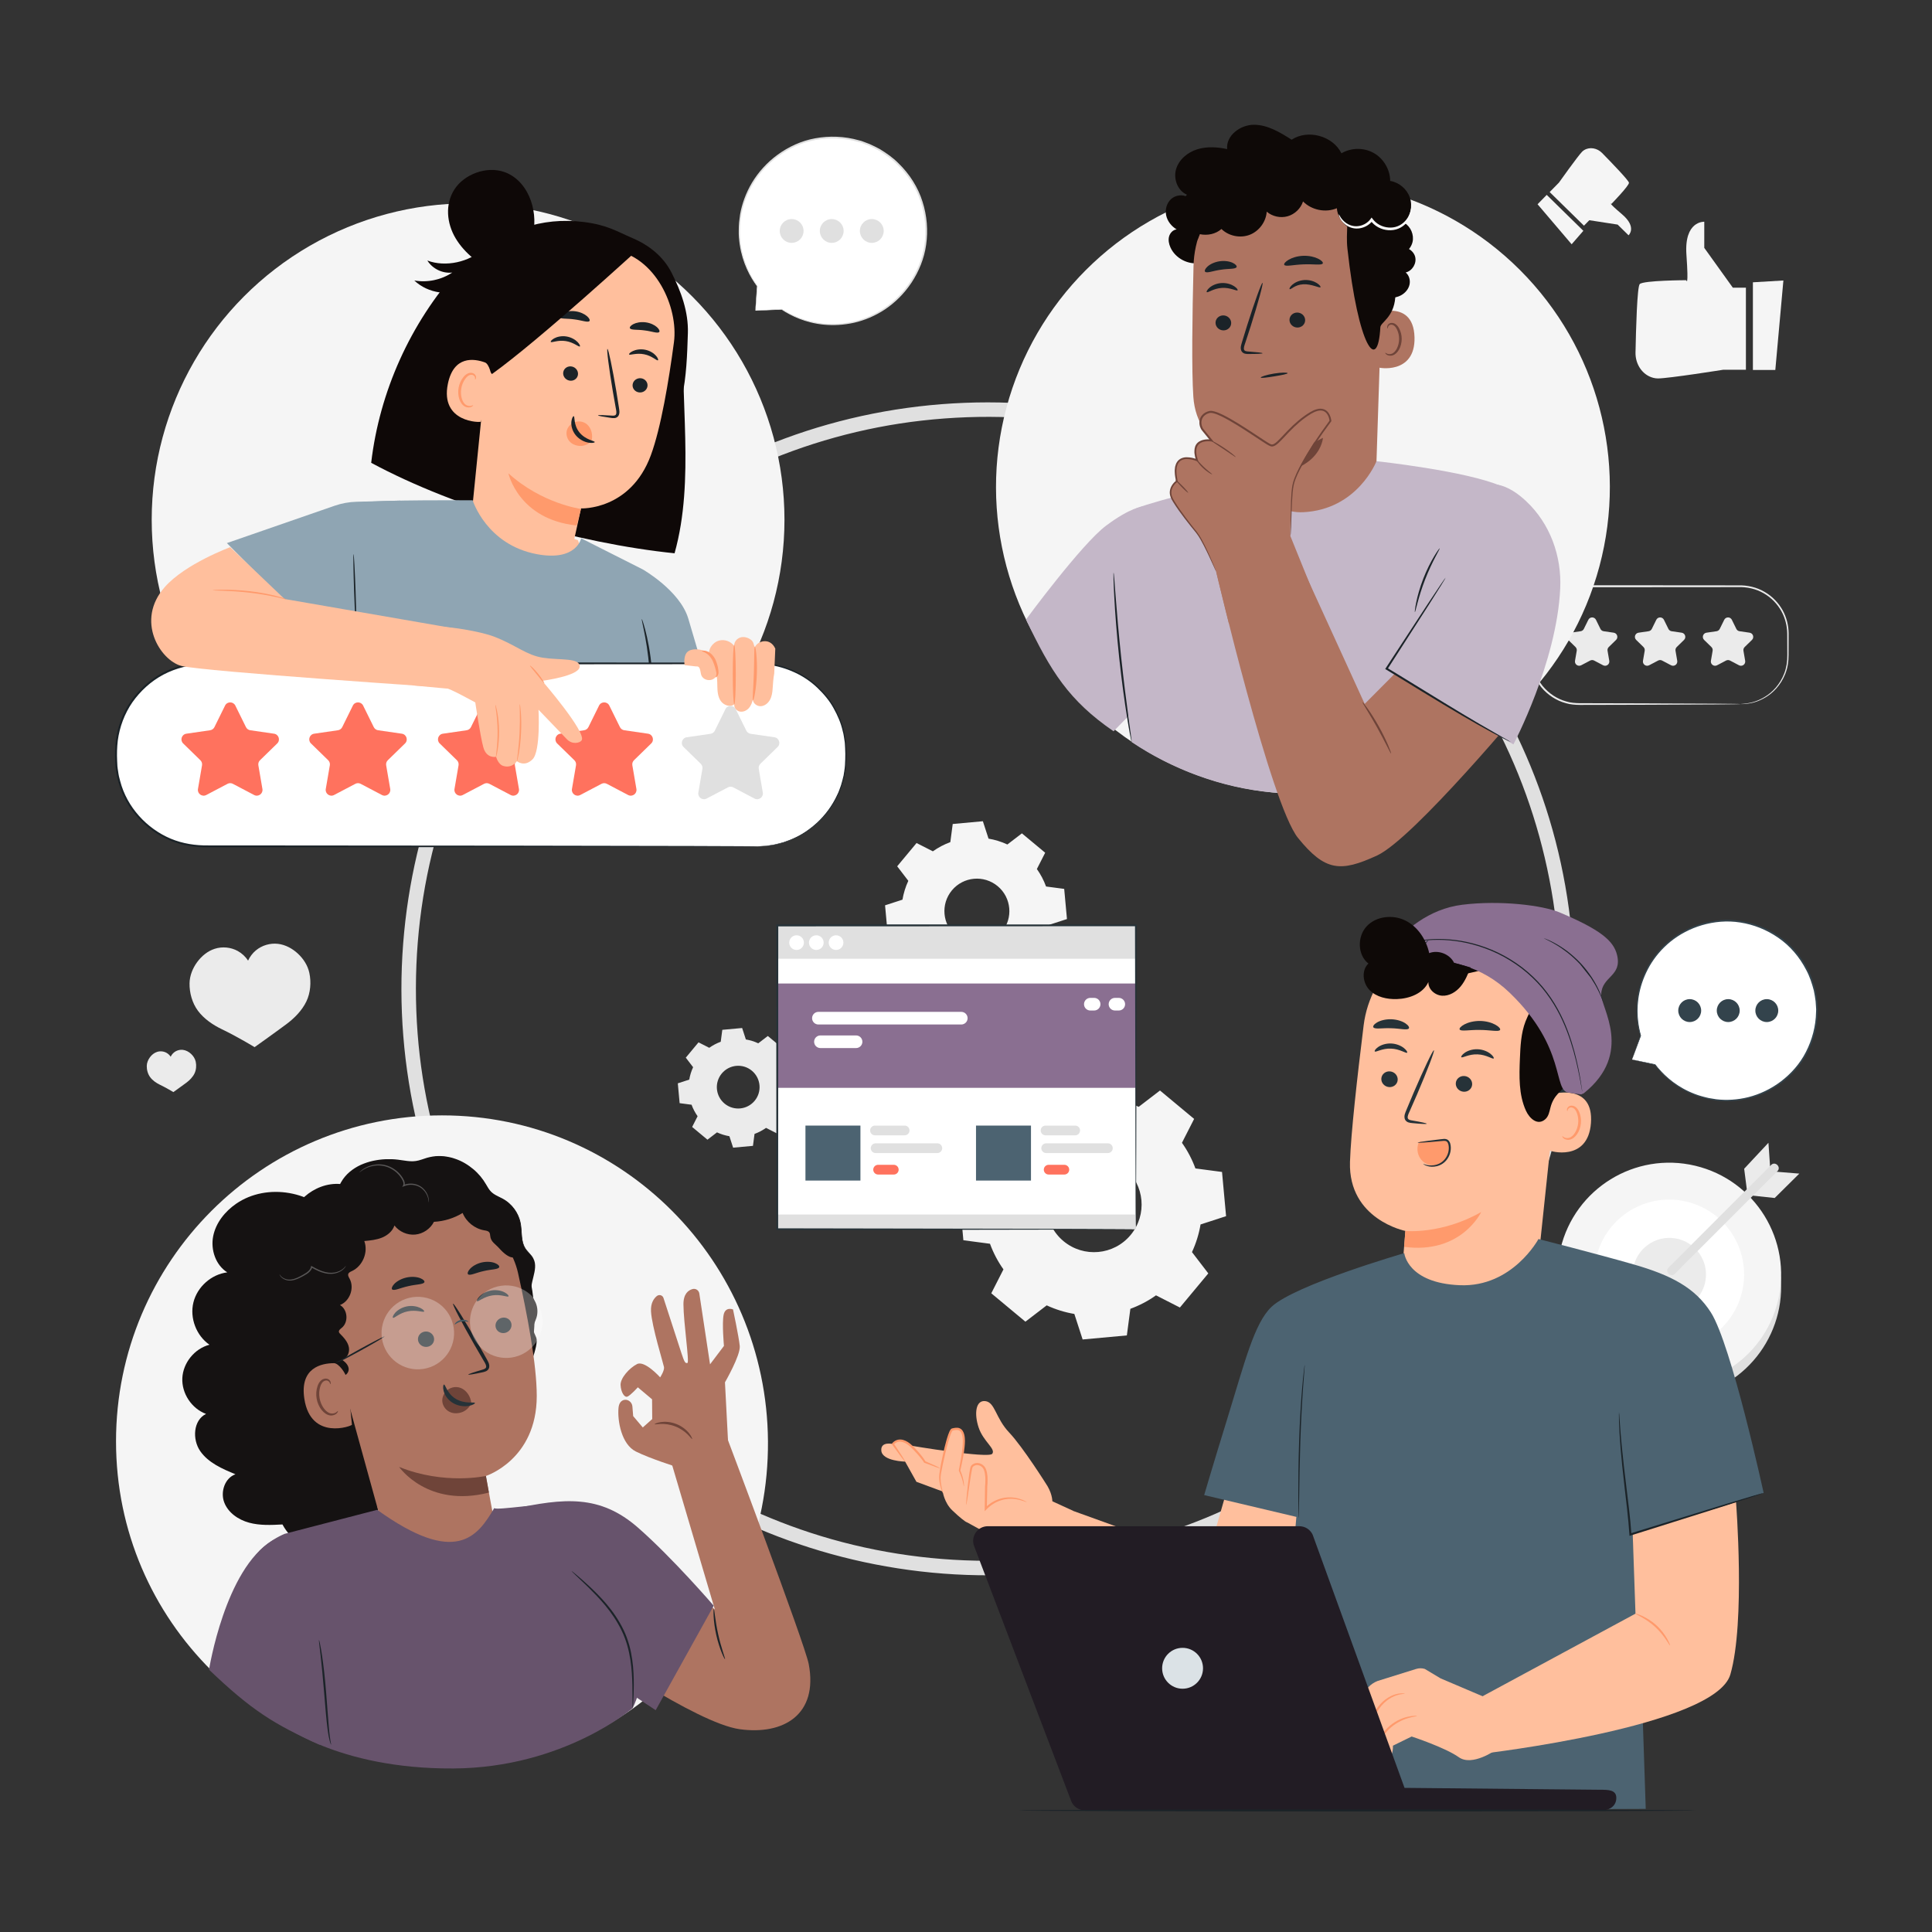 <?xml version="1.0" encoding="UTF-8"?>
<svg id="svg1049" enable-background="new 0 0 500 500" version="1.1" viewBox="0 0 500 500" xml:space="preserve" xmlns="http://www.w3.org/2000/svg">
<rect x="0" y="0" width="500" height="500" fill="#333333" stroke="none"/>
<path id="path1" d="m266.41 289.04c2.07-1.469 4.302-2.633 6.631-3.484l0.91-6.886 11.443-1.049 2.147 6.605c2.445 0.414 4.852 1.152 7.155 2.221l5.51-4.224 8.833 7.35-3.151 6.185c1.47 2.07 2.633 4.304 3.484 6.633l6.886 0.91 1.049 11.443-6.605 2.147c-0.414 2.444-1.152 4.851-2.221 7.154l4.224 5.51-7.349 8.833-6.186-3.152c-2.07 1.47-4.303 2.633-6.632 3.484l-0.91 6.886-11.443 1.049-2.147-6.606c-2.445-0.414-4.852-1.152-7.154-2.221l-5.51 4.224-8.833-7.35 3.151-6.185c-1.47-2.07-2.633-4.303-3.485-6.632l-6.886-0.909-1.049-11.443 6.606-2.147c0.414-2.444 1.153-4.852 2.221-7.154l-4.224-5.51 7.349-8.833zm7.237 14.812c-4.355 5.233-3.642 13.006 1.592 17.36 5.233 4.354 13.006 3.642 17.36-1.592 4.354-5.233 3.642-13.006-1.592-17.36s-13.006-3.642-17.36 1.592z" fill="#f5f5f5"/><path id="path6" d="m241.42 220.32c1.411-1.002 2.934-1.795 4.522-2.376l0.62-4.696 7.804-0.715 1.464 4.505c1.667 0.282 3.309 0.786 4.879 1.514l3.758-2.881 6.024 5.013-2.149 4.218c1.002 1.412 1.796 2.935 2.376 4.523l4.696 0.62 0.715 7.803-4.504 1.464c-0.282 1.667-0.786 3.308-1.514 4.879l2.88 3.758-5.012 6.024-4.218-2.149c-1.412 1.002-2.935 1.795-4.523 2.376l-0.62 4.696-7.803 0.715-1.464-4.505c-1.667-0.282-3.309-0.786-4.879-1.514l-3.758 2.881-6.024-5.012 2.149-4.218c-1.002-1.412-1.796-2.934-2.376-4.523l-4.696-0.62-0.715-7.803 4.505-1.464c0.282-1.667 0.786-3.309 1.514-4.878l-2.88-3.758 5.012-6.024zm4.936 10.101c-2.97 3.569-2.484 8.869 1.085 11.839s8.869 2.483 11.839-1.086c2.969-3.569 2.484-8.869-1.085-11.839-3.57-2.969-8.87-2.483-11.839 1.086z" fill="#f5f5f5"/><path id="path12" d="m183.55 271.17c0.928-0.659 1.93-1.181 2.975-1.563l0.408-3.089 5.133-0.47 0.963 2.963c1.097 0.186 2.177 0.517 3.209 0.996l2.472-1.895 3.963 3.297-1.414 2.775c0.659 0.929 1.181 1.931 1.563 2.975l3.089 0.408 0.471 5.133-2.963 0.963c-0.186 1.097-0.517 2.176-0.996 3.209l1.895 2.472-3.297 3.963-2.775-1.414c-0.929 0.659-1.93 1.181-2.975 1.563l-0.408 3.089-5.133 0.47-0.963-2.963c-1.097-0.186-2.176-0.517-3.209-0.996l-2.472 1.895-3.962-3.297 1.414-2.775c-0.659-0.929-1.181-1.93-1.563-2.975l-3.089-0.408-0.47-5.133 2.963-0.963c0.186-1.096 0.517-2.176 0.996-3.209l-1.895-2.472 3.297-3.962zm3.246 6.645c-1.953 2.348-1.634 5.834 0.714 7.788 2.348 1.953 5.834 1.634 7.788-0.714 1.953-2.348 1.634-5.834-0.714-7.788s-5.834-1.634-7.788 0.714z" fill="#ebebeb"/><path id="path18" d="m403.69 255.91c-0.021 15.563-2.427 31.045-7.236 45.851-4.615 14.208-11.429 27.665-20.071 39.848-8.559 12.064-18.988 22.884-30.741 31.869-11.829 9.044-25.018 16.34-39.006 21.455-14.516 5.308-29.831 8.32-45.276 8.897-15.562 0.581-31.164-1.243-46.15-5.489-14.482-4.104-28.277-10.441-40.853-18.71-12.354-8.124-23.453-18.118-32.882-29.505-9.489-11.46-17.276-24.425-22.889-38.207-5.768-14.162-9.349-29.212-10.51-44.461-1.192-15.65 0.04-31.466 3.764-46.716 3.566-14.605 9.362-28.608 17.153-41.465 7.705-12.714 17.32-24.221 28.429-34.098 11.093-9.864 23.68-18.023 37.191-24.168 13.862-6.305 28.789-10.437 43.92-12.157 15.555-1.768 31.398-1.137 46.741 1.99 14.844 3.025 29.183 8.329 42.41 15.714 12.935 7.222 24.742 16.367 34.982 27.071 10.298 10.764 18.938 23.063 25.589 36.392 6.764 13.556 11.373 28.163 13.706 43.13 1.176 7.523 1.719 15.143 1.729 22.759 3e-3 2.413 3.753 2.417 3.75 0-0.022-15.873-2.465-31.746-7.37-46.848-4.732-14.57-11.682-28.422-20.563-40.904-8.86-12.453-19.538-23.509-31.66-32.814-12.133-9.314-25.668-16.733-40.026-22.003-14.812-5.438-30.487-8.48-46.251-9.092-15.94-0.619-32.007 1.266-47.357 5.615-14.773 4.186-28.919 10.652-41.749 19.088-12.727 8.369-24.207 18.637-33.891 30.395-9.735 11.819-17.639 25.025-23.452 39.189-5.961 14.526-9.564 29.969-10.779 45.619-1.24 15.97 0.058 32.157 3.835 47.724 3.631 14.966 9.598 29.388 17.579 42.558 7.895 13.027 17.766 24.881 29.163 34.988 11.394 10.105 24.285 18.518 38.166 24.788 14.285 6.453 29.471 10.641 45.039 12.457 15.956 1.861 32.206 1.152 47.949-2.036 15.151-3.068 29.827-8.518 43.333-16.036 13.318-7.413 25.528-16.869 36.05-27.896 10.494-10.997 19.357-23.576 26.128-37.187 6.923-13.919 11.707-28.885 14.058-44.254 1.182-7.73 1.787-15.533 1.798-23.352 4e-3 -2.412-3.746-2.416-3.75 1e-3z" fill="#e0e0e0"/><path id="path21" d="m430.62 160.4 1.165 2.361c0.16 0.324 0.469 0.549 0.826 0.6l2.605 0.379c0.9 0.131 1.26 1.237 0.608 1.872l-1.885 1.838c-0.259 0.252-0.377 0.616-0.316 0.972l0.445 2.595c0.154 0.897-0.787 1.581-1.593 1.157l-2.33-1.225c-0.32-0.168-0.702-0.168-1.022 0l-2.33 1.225c-0.805 0.423-1.746-0.26-1.593-1.157l0.445-2.595c0.061-0.356-0.057-0.719-0.316-0.972l-1.885-1.838c-0.652-0.635-0.292-1.742 0.608-1.872l2.605-0.379c0.358-0.052 0.667-0.276 0.827-0.6l1.165-2.361c0.405-0.816 1.568-0.816 1.971 0z" fill="#ebebeb"/><path id="path23" d="m448.2 160.4 1.165 2.361c0.16 0.324 0.469 0.549 0.827 0.6l2.605 0.379c0.9 0.131 1.26 1.237 0.608 1.872l-1.885 1.838c-0.259 0.252-0.377 0.616-0.316 0.972l0.445 2.595c0.154 0.897-0.787 1.581-1.593 1.157l-2.33-1.225c-0.32-0.168-0.702-0.168-1.022 0l-2.33 1.225c-0.805 0.423-1.746-0.26-1.593-1.157l0.445-2.595c0.061-0.356-0.057-0.719-0.316-0.972l-1.885-1.838c-0.651-0.635-0.292-1.742 0.608-1.872l2.605-0.379c0.358-0.052 0.667-0.276 0.827-0.6l1.165-2.361c0.404-0.816 1.568-0.816 1.97 0z" fill="#ebebeb"/><path id="path25" d="m413.03 160.4 1.165 2.361c0.16 0.324 0.469 0.549 0.827 0.6l2.605 0.379c0.9 0.131 1.26 1.237 0.608 1.872l-1.885 1.838c-0.259 0.252-0.377 0.616-0.316 0.972l0.445 2.595c0.154 0.897-0.787 1.581-1.593 1.157l-2.33-1.225c-0.32-0.168-0.702-0.168-1.022 0l-2.33 1.225c-0.805 0.423-1.747-0.26-1.593-1.157l0.445-2.595c0.061-0.356-0.057-0.719-0.316-0.972l-1.885-1.838c-0.651-0.635-0.292-1.742 0.608-1.872l2.605-0.379c0.358-0.052 0.667-0.276 0.827-0.6l1.165-2.361c0.404-0.816 1.568-0.816 1.97 0z" fill="#ebebeb"/><path id="path27" d="m450.45 182.21c-2e-3 -0.04 0.609-0.016 1.74-0.191 1.124-0.167 2.806-0.581 4.649-1.737 1.838-1.118 3.802-3.11 4.913-5.982 0.557-1.433 0.827-3.067 0.801-4.817-7e-3 -1.761-0.015-3.621-0.022-5.574-0.031-1.922-0.511-3.939-1.53-5.775-1.033-1.823-2.576-3.468-4.544-4.587-1.958-1.138-4.295-1.692-6.723-1.601-2.448 4e-3 -4.967 7e-3 -7.55 0.011-10.336 6e-3 -21.694 0.013-33.617 0.02-2.926 5e-3 -5.78 1.106-7.913 2.987-2.156 1.861-3.561 4.484-3.953 7.208-0.215 1.351-0.14 2.75-0.155 4.133 9e-3 1.376-0.025 2.757 0.02 4.089 0.055 2.661 1.108 5.181 2.682 7.154 1.616 1.951 3.781 3.36 6.102 3.985 1.155 0.355 2.341 0.431 3.515 0.453 1.187 2e-3 2.356 5e-3 3.505 7e-3 4.593 0.011 8.874 0.022 12.783 0.032 7.797 0.035 14.114 0.063 18.51 0.083 2.165 0.021 3.856 0.037 5.032 0.049 0.557 0.011 0.991 0.02 1.309 0.026 0.295 9e-3 0.446 0.018 0.446 0.027s-0.151 0.018-0.446 0.027c-0.318 6e-3 -0.752 0.015-1.309 0.026-1.176 0.011-2.867 0.028-5.032 0.049-4.396 0.02-10.714 0.048-18.51 0.083-3.91 0.01-8.19 0.02-12.783 0.032-1.149 2e-3 -2.317 5e-3 -3.505 7e-3 -1.194-0.017-2.441-0.093-3.637-0.457-2.412-0.642-4.667-2.098-6.352-4.123-1.643-2.045-2.745-4.669-2.808-7.439-0.048-1.37-0.016-2.724-0.027-4.108 0.014-1.373-0.068-2.778 0.155-4.209 0.405-2.841 1.869-5.579 4.115-7.521 2.222-1.963 5.204-3.114 8.255-3.118 11.923 7e-3 23.282 0.014 33.617 0.02 2.583 4e-3 5.102 7e-3 7.55 0.011 2.465-0.087 4.928 0.497 6.939 1.685 2.033 1.167 3.621 2.876 4.679 4.765 1.044 1.903 1.528 3.989 1.547 5.968-5e-3 1.953-0.01 3.814-0.014 5.576 0.015 1.772-0.277 3.464-0.86 4.921-1.165 2.932-3.194 4.939-5.078 6.05-1.89 1.148-3.602 1.534-4.74 1.669-0.57 0.1-1.014 0.075-1.309 0.091-0.296 5e-3 -0.447 4e-3 -0.447-5e-3z" fill="#ebebeb"/><path id="path31" d="m195.5 80.393 0.49-6.339c-2.838-3.878-4.564-8.651-4.658-13.889-0.221-12.353 9.173-23.045 21.449-24.441 14.185-1.613 26.714 9.298 26.961 23.678 0.21 12.208-8.956 22.806-21.065 24.375-6.009 0.779-11.735-0.702-16.384-3.746l9e-3 0.01z" fill="#ffffff"/><path id="path36" d="m195.5 80.393s0.137 4e-3 0.426-5e-3c0.311-0.011 0.74-0.026 1.294-0.045 1.179-0.048 2.885-0.118 5.087-0.208 0.051-2e-3 0.091-0.045 0.089-0.097-1e-3 -0.022-0.01-0.043-0.024-0.059 0 0-6e-3 -7e-3 -9e-3 -0.01l-0.121 0.141c2.509 1.657 6.229 3.46 11.033 3.916 2.388 0.235 5.011 0.1 7.727-0.493 2.709-0.615 5.488-1.759 8.08-3.488 2.582-1.738 4.959-4.074 6.834-6.918 1.867-2.838 3.277-6.184 3.773-9.814 0.525-3.616 0.23-7.467-0.948-11.144-1.156-3.689-3.335-7.133-6.224-9.927-1.43-1.454-3.106-2.603-4.802-3.649-0.884-0.46-1.761-0.932-2.668-1.318l-1.381-0.524-0.689-0.257-0.709-0.188c-3.757-1.075-7.659-1.178-11.285-0.513-3.643 0.649-6.954 2.233-9.726 4.244-2.776 2.025-5.009 4.537-6.628 7.221-1.611 2.694-2.62 5.545-3.102 8.295-0.087 0.693-0.173 1.374-0.258 2.043-0.068 0.671-0.051 1.336-0.08 1.986-0.036 1.301 0.086 2.554 0.256 3.742 0.713 4.78 2.704 8.392 4.471 10.782l-0.017-0.061c-0.135 2.043-0.24 3.633-0.312 4.736-0.031 0.516-0.055 0.918-0.072 1.21-0.016 0.273-0.021 0.408-0.015 0.402 0 0 0.022-0.152 0.05-0.431 0.028-0.297 0.067-0.705 0.116-1.229 0.096-1.088 0.235-2.657 0.414-4.672 2e-3 -0.022-5e-3 -0.044-0.017-0.061-1.721-2.397-3.655-5.991-4.326-10.718-0.16-1.175-0.272-2.413-0.228-3.697 0.033-0.641 0.019-1.297 0.09-1.958 0.087-0.66 0.175-1.331 0.265-2.013 0.489-2.708 1.496-5.511 3.093-8.157 1.605-2.636 3.81-5.099 6.545-7.083 2.731-1.969 5.985-3.518 9.563-4.148 3.562-0.646 7.393-0.539 11.077 0.519l0.695 0.184 0.675 0.253 1.355 0.515c0.89 0.379 1.75 0.844 2.617 1.295 1.663 1.028 3.309 2.154 4.711 3.582 2.835 2.742 4.975 6.119 6.112 9.737 1.159 3.607 1.455 7.389 0.945 10.938-0.48 3.564-1.858 6.854-3.685 9.649-1.836 2.8-4.166 5.107-6.701 6.828-2.545 1.711-5.276 2.851-7.942 3.471-2.673 0.598-5.262 0.748-7.622 0.532-4.747-0.417-8.446-2.165-10.958-3.776-0.043-0.029-0.101-0.017-0.13 0.026-0.024 0.036-0.018 0.084 9e-3 0.115 3e-3 4e-3 9e-3 0.01 9e-3 0.01l0.065-0.156c-2.174 0.136-3.859 0.242-5.024 0.314-0.562 0.038-0.998 0.068-1.315 0.09-0.297 0.022-0.458 0.041-0.458 0.041z" fill="#e0e0e0"/><path id="path41" d="m222.54 59.773c0 1.702 1.38 3.081 3.081 3.081 1.702 0 3.081-1.38 3.081-3.081 0-1.702-1.38-3.081-3.081-3.081-1.702 0-3.081 1.379-3.081 3.081z" fill="#e0e0e0"/><path id="path46" d="m212.17 59.773c0 1.702 1.38 3.081 3.081 3.081 1.702 0 3.081-1.38 3.081-3.081 0-1.702-1.38-3.081-3.081-3.081-1.702 0-3.081 1.379-3.081 3.081z" fill="#e0e0e0"/><path id="path51" d="m201.8 59.773c0 1.702 1.38 3.081 3.081 3.081 1.702 0 3.081-1.38 3.081-3.081 0-1.702-1.38-3.081-3.081-3.081s-3.081 1.379-3.081 3.081z" fill="#e0e0e0"/><path id="path57" d="m37.983 275.88c0.015-0.807 0.33-1.592 0.808-2.243 0.468-0.637 1.108-1.166 1.861-1.408 0.8-0.256 1.704-0.167 2.439 0.24 0.437 0.242 0.81 0.595 1.085 1.012 0.19-0.412 0.469-0.783 0.817-1.075 0.644-0.54 1.515-0.799 2.349-0.7 0.785 0.094 1.514 0.491 2.095 1.028 0.593 0.548 1.052 1.258 1.22 2.048 0.21 0.989 0.122 2.102-0.314 3.014-0.46 0.964-1.275 1.784-2.132 2.42-1.442 1.069-3.347 2.418-3.347 2.418s-1.826-1.111-3.445-1.886c-0.963-0.461-1.919-1.112-2.554-1.97-0.602-0.811-0.9-1.887-0.882-2.898z" fill="#ebebeb"/><path id="path64" d="m49.054 254.47c0.036-1.975 0.807-3.895 1.976-5.486 1.145-1.559 2.711-2.853 4.554-3.443 1.957-0.627 4.17-0.41 5.967 0.587 1.069 0.593 1.982 1.456 2.653 2.477 0.466-1.008 1.147-1.916 1.999-2.629 1.575-1.32 3.706-1.955 5.746-1.711 1.921 0.229 3.705 1.201 5.126 2.514 1.45 1.34 2.573 3.078 2.984 5.01 0.515 2.419 0.299 5.143-0.767 7.374-1.126 2.357-3.118 4.365-5.216 5.921-3.528 2.616-8.188 5.914-8.188 5.914s-4.467-2.717-8.429-4.613c-2.356-1.128-4.694-2.719-6.247-4.819-1.473-1.99-2.203-4.623-2.158-7.096z" fill="#ebebeb"/><circle id="ellipse71" transform="rotate(-9.299)" cx="372.52" cy="398.49" r="28.936" fill="#e0e0e0"/><circle id="ellipse74" transform="rotate(-76.632)" cx="-221.02" cy="496.57" r="28.935" fill="#f5f5f5" stroke-width="1"/><circle id="ellipse77" transform="rotate(-22.359)" cx="274.04" cy="469.37" r="19.381" fill="#ffffff" stroke-width="1"/><ellipse id="ellipse80" transform="rotate(-80.752)" cx="-256.13" cy="479.42" rx="9.484" ry="9.485" fill="#ebebeb"/><polygon id="polygon83" points="452.18 308.64 451.39 302.47 457.67 295.75 458.13 302.41" fill="#ebebeb"/><polygon id="polygon86" points="465.66 303.73 459.29 303.21 452.9 309.36 459.29 310.04" fill="#ebebeb"/><path id="path89" d="m458.38 301.48c-3.003 3.003-6.005 6.007-9.008 9.01-4.763 4.764-9.527 9.529-14.29 14.293-1.095 1.095-2.19 2.19-3.285 3.286-1.041 1.041 0.585 2.648 1.626 1.606 3.003-3.003 6.005-6.007 9.008-9.01 4.763-4.764 9.527-9.529 14.29-14.293 1.095-1.095 2.19-2.191 3.285-3.286 1.042-1.042-0.584-2.648-1.626-1.606z" fill="#e0e0e0"/><path id="path95" d="m451.84 74.448h-3.386l-7.39-10.299v-6.759s-5.234-0.322-4.618 8.529c0.617 8.851-0.05 6.597-0.05 6.597s-11.113 0.043-12.037 1.008c-0.672 0.702-0.975 11.741-1.091 17.728-0.058 3.014 1.79 5.817 4.593 6.529 0.398 0.102 0.801 0.161 1.196 0.161 2.772 0 16.934-2.253 16.934-2.253h5.849z" fill="#f5f5f5"/><polygon id="polygon101" points="453.65 95.752 453.65 73.058 461.54 72.592 459.45 95.752" fill="#f5f5f5"/><path id="path109" d="m409.93 58.407 1.387-1.415 7.33 1.131 2.824 2.769s2.279-2.055-1.671-5.423c-3.951-3.368-2.736-2.723-2.736-2.723s4.535-4.661 4.51-5.442c-0.018-0.568-4.506-5.217-6.96-7.718-1.235-1.259-3.164-1.635-4.61-0.756-0.206 0.125-0.395 0.269-0.557 0.434-1.135 1.158-5.996 7.998-5.996 7.998l-2.396 2.444z" fill="#f5f5f5"/><polygon id="polygon115" points="400.29 50.437 409.77 59.734 406.74 63.217 397.92 52.86" fill="#f5f5f5"/>
<g id="Background_Simple" display="none">
	<g id="g125" display="inline">
		<g id="g124">
			<path id="path123" d="m183.86 250.65 0.596-1.375c5.021-11.594 15.874-19.66 28.359-20.58 1.605-0.118 3.219-0.121 4.828-1e-3 11.586 0.86 22.549 8.023 28.108 18.364 3.269 6.082 4.952 13.37 10.182 17.835 6.807 5.811 16.844 4.641 25.607 3.156 8.762-1.485 18.81-2.629 25.592 3.211 4.247 3.658 6.23 9.418 6.701 15.035 1.247 14.87-7.223 29.485-19.402 37.846s-27.501 11.068-42.215 10.152c-20.613-1.283-41.215-9.762-55.039-25.334-13.826-15.573-19.943-38.538-13.317-58.309z" fill="#F5F5F5"/>
		</g>
	</g>
	<g id="g127" display="inline">
		<g id="g126">
			<circle id="circle125" cx="424.02" cy="188.04" r="14.04" fill="#F5F5F5"/>
		</g>
	</g>
	<g id="g129" display="inline">
		<g id="g128">
			
				<ellipse id="ellipse127" transform="matrix(.231 -.973 .973 .231 -148.63 332.15)" cx="135.84" cy="260.12" rx="14.04" ry="14.04" fill="#F5F5F5"/>
		</g>
	</g>
</g>
<g id="g131">
												<g id="g130">
													<path id="path129" d="m358.98 247.16c-3.698 3.305-4.07 6.27-4.076 7.841-2e-3 0.46 0.133 1.033 0.582 1.132 0.218 0.048 0.441-0.039 0.647-0.125 4.312-1.788 8.624-3.576 12.936-5.365" fill="#263238"/>
												</g>
											</g><g id="g146">
												<g id="g145">
													<g id="g144">
														<g id="g143">
															<g id="g142">
																<g id="g141">
																	<g id="g140">
																		<g id="g139">
																			<g id="g138">
																				<g id="g137">
																					<path id="path136" d="m400.95 295.56c2.471-5.676 4.923-11.398 6.38-17.415s1.887-12.394 0.299-18.377c-0.241-0.907-2.447-7.049-3.386-7.047-0.671 1e-3 0.509 5.646 0.117 6.191-3.739 5.196-5.25 11.734-5.352 18.134-0.101 6.4 0.668 12.24 1.942 18.514" fill="#263238"/>
																				</g>
																			</g>
																		</g>
																	</g>
																</g>
															</g>
														</g>
													</g>
												</g>
											</g><g id="g161">
												<g id="g160">
													<g id="g159">
														<g id="g158">
															<g id="g157">
																<g id="g156">
																	<g id="g155">
																		<g id="g154">
																			<g id="g153">
																				<g id="g152">
																					<g id="g151">
																						<path id="path150" d="m397.83 328.88 5.997-56.772c1.994-15.397-5.304-29.391-20.75-30.959l-1.436-0.062c-14.451-0.618-26.958 9.958-28.736 24.312-1.655 13.355-3.311 28.132-3.531 35.326-0.453 14.891 14.334 17.844 14.334 17.844 0.033 3e-3 -1.229 15.103-1.604 19.459l22.463 0.639 5.386-0.047z" fill="#ffbf9d"/>
																					</g>
																				</g>
																			</g>
																		</g>
																	</g>
																</g>
															</g>
														</g>
													</g>
												</g>
											</g><g id="g177">
												<g id="g176">
													<g id="g175">
														<g id="g174">
															<g id="g173">
																<g id="g172">
																	<g id="g171">
																		<g id="g170">
																			<g id="g169">
																				<g id="g168">
																					<g id="g167">
																						<g id="g166">
																							<path id="path165" d="m363.71 318.57s9.358 0.952 19.625-4.899c0 0-5.141 10.99-19.936 9.014z" fill="#ff9a6c"/>
																						</g>
																					</g>
																				</g>
																			</g>
																		</g>
																	</g>
																</g>
															</g>
														</g>
													</g>
												</g>
											</g><g id="g199">
												<g id="g198">
													<g id="g197">
														<g id="g196">
															<g id="g195">
																<g id="g194">
																	<g id="g193">
																		<g id="g192">
																			<g id="g191">
																				<g id="g190">
																					<g id="g189">
																						<g id="g188">
																							<g id="g187">
																								<g id="g186">
																									<g id="g185">
																										<g id="g184">
																											<g id="g183">
																												<g id="g182">
																													<path id="path181" d="m357.49 279.1c-0.088 1.12 0.789 2.119 1.958 2.232 1.167 0.113 2.185-0.702 2.272-1.823 0.088-1.121-0.788-2.12-1.955-2.233-1.168-0.113-2.187 0.703-2.275 1.824z" fill="#263238"/>
																												</g>
																											</g>
																										</g>
																									</g>
																								</g>
																							</g>
																						</g>
																					</g>
																				</g>
																			</g>
																		</g>
																	</g>
																</g>
															</g>
														</g>
													</g>
												</g>
											</g><g id="g222">
												<g id="g221">
													<g id="g220">
														<g id="g219">
															<g id="g218">
																<g id="g217">
																	<g id="g216">
																		<g id="g215">
																			<g id="g214">
																				<g id="g213">
																					<g id="g212">
																						<g id="g211">
																							<g id="g210">
																								<g id="g209">
																									<g id="g208">
																										<g id="g207">
																											<g id="g206">
																												<g id="g205">
																													<g id="g204">
																														<path id="path203" d="m355.79 272.11c0.252 0.288 1.913-0.835 4.2-0.73 2.286 0.071 3.914 1.32 4.174 1.05 0.127-0.118-0.12-0.631-0.828-1.194-0.697-0.56-1.902-1.129-3.327-1.184-1.425-0.053-2.646 0.42-3.358 0.928-0.726 0.509-0.986 1-0.861 1.13z" fill="#263238"/>
																													</g>
																												</g>
																											</g>
																										</g>
																									</g>
																								</g>
																							</g>
																						</g>
																					</g>
																				</g>
																			</g>
																		</g>
																	</g>
																</g>
															</g>
														</g>
													</g>
												</g>
											</g><g id="g244">
												<g id="g243">
													<g id="g242">
														<g id="g241">
															<g id="g240">
																<g id="g239">
																	<g id="g238">
																		<g id="g237">
																			<g id="g236">
																				<g id="g235">
																					<g id="g234">
																						<g id="g233">
																							<g id="g232">
																								<g id="g231">
																									<g id="g230">
																										<g id="g229">
																											<g id="g228">
																												<g id="g227">
																													<path id="path226" d="m376.76 280.3c-0.088 1.121 0.789 2.119 1.958 2.232 1.167 0.113 2.185-0.702 2.273-1.823s-0.789-2.12-1.956-2.233c-1.169-0.113-2.188 0.704-2.275 1.824z" fill="#263238"/>
																												</g>
																											</g>
																										</g>
																									</g>
																								</g>
																							</g>
																						</g>
																					</g>
																				</g>
																			</g>
																		</g>
																	</g>
																</g>
															</g>
														</g>
													</g>
												</g>
											</g><g id="g267">
												<g id="g266">
													<g id="g265">
														<g id="g264">
															<g id="g263">
																<g id="g262">
																	<g id="g261">
																		<g id="g260">
																			<g id="g259">
																				<g id="g258">
																					<g id="g257">
																						<g id="g256">
																							<g id="g255">
																								<g id="g254">
																									<g id="g253">
																										<g id="g252">
																											<g id="g251">
																												<g id="g250">
																													<g id="g249">
																														<path id="path248" d="m378.19 273.6c0.252 0.288 1.916-0.834 4.201-0.73 2.285 0.071 3.914 1.32 4.174 1.05 0.126-0.119-0.118-0.63-0.829-1.194-0.696-0.561-1.901-1.128-3.326-1.184-1.425-0.053-2.646 0.421-3.358 0.927-0.725 0.511-0.986 1.002-0.862 1.131z" fill="#263238"/>
																													</g>
																												</g>
																											</g>
																										</g>
																									</g>
																								</g>
																							</g>
																						</g>
																					</g>
																				</g>
																			</g>
																		</g>
																	</g>
																</g>
															</g>
														</g>
													</g>
												</g>
											</g><g id="g289">
												<g id="g288">
													<g id="g287">
														<g id="g286">
															<g id="g285">
																<g id="g284">
																	<g id="g283">
																		<g id="g282">
																			<g id="g281">
																				<g id="g280">
																					<g id="g279">
																						<g id="g278">
																							<g id="g277">
																								<g id="g276">
																									<g id="g275">
																										<g id="g274">
																											<g id="g273">
																												<g id="g272">
																													<path id="path271" d="m369.23 290.82c0.016-0.13-1.395-0.436-3.686-0.829-0.582-0.085-1.129-0.225-1.211-0.628-0.119-0.428 0.152-1.047 0.464-1.715 0.61-1.39 1.248-2.847 1.918-4.373 2.67-6.23 4.629-11.361 4.378-11.467-0.252-0.105-2.621 4.858-5.29 11.088-0.644 1.537-1.26 3.001-1.846 4.403-0.249 0.654-0.662 1.391-0.401 2.279 0.139 0.443 0.554 0.778 0.924 0.895 0.37 0.13 0.698 0.151 0.986 0.181 2.312 0.224 3.75 0.296 3.764 0.166z" fill="#263238"/>
																												</g>
																											</g>
																										</g>
																									</g>
																								</g>
																							</g>
																						</g>
																					</g>
																				</g>
																			</g>
																		</g>
																	</g>
																</g>
															</g>
														</g>
													</g>
												</g>
											</g><g id="g307">
												<g id="g306">
													<g id="g305">
														<g id="g304">
															<g id="g303">
																<g id="g302">
																	<g id="g301">
																		<g id="g300">
																			<g id="g299">
																				<g id="g298">
																					<g id="g297">
																						<g id="g296">
																							<g id="g295">
																								<g id="g294">
																									<path id="path293" d="m377.75 266.41c0.286 0.597 2.531 0.078 5.236 0.136 2.706 3e-3 4.939 0.572 5.238-0.018 0.132-0.282-0.301-0.827-1.232-1.341-0.923-0.513-2.357-0.946-3.98-0.966-1.622-0.017-3.066 0.384-4 0.876-0.943 0.493-1.388 1.028-1.262 1.313z" fill="#263238"/>
																								</g>
																							</g>
																						</g>
																					</g>
																				</g>
																			</g>
																		</g>
																	</g>
																</g>
															</g>
														</g>
													</g>
												</g>
											</g><g id="g325">
												<g id="g324">
													<g id="g323">
														<g id="g322">
															<g id="g321">
																<g id="g320">
																	<g id="g319">
																		<g id="g318">
																			<g id="g317">
																				<g id="g316">
																					<g id="g315">
																						<g id="g314">
																							<g id="g313">
																								<g id="g312">
																									<path id="path311" d="m355.44 265.89c0.445 0.546 2.337 0.115 4.577 0.219 2.241 0.038 4.112 0.587 4.58 0.069 0.206-0.252-0.061-0.789-0.861-1.329-0.787-0.537-2.129-1.016-3.669-1.065-1.54-0.048-2.9 0.346-3.709 0.833-0.823 0.488-1.113 1.008-0.918 1.273z" fill="#263238"/>
																								</g>
																							</g>
																						</g>
																					</g>
																				</g>
																			</g>
																		</g>
																	</g>
																</g>
															</g>
														</g>
													</g>
												</g>
											</g><g id="g339">
												<g id="g338">
													<g id="g337">
														<g id="g336">
															<g id="g335">
																<g id="g334">
																	<g id="g333">
																		<g id="g332">
																			<g id="g331">
																				<g id="g330">
																					<path id="path329" d="m402.14 283.08c0.259-0.099 10.356-2.587 9.596 7.575-0.761 10.161-10.806 7.302-10.801 7.009 4e-3 -0.293 1.205-14.584 1.205-14.584z" fill="#ffbf9d"/>
																				</g>
																			</g>
																		</g>
																	</g>
																</g>
															</g>
														</g>
													</g>
												</g>
											</g><g id="g354">
												<g id="g353">
													<g id="g352">
														<g id="g351">
															<g id="g350">
																<g id="g349">
																	<g id="g348">
																		<g id="g347">
																			<g id="g346">
																				<g id="g345">
																					<g id="g344">
																						<path id="path343" d="m404.33 294.04c0.047-0.029 0.168 0.137 0.457 0.296 0.281 0.155 0.776 0.285 1.321 0.126 1.103-0.313 2.134-1.95 2.321-3.778 0.095-0.922-0.033-1.818-0.306-2.571-0.255-0.767-0.697-1.322-1.23-1.458-0.529-0.165-0.935 0.13-1.081 0.407-0.157 0.274-0.108 0.482-0.163 0.495-0.03 0.023-0.205-0.187-0.092-0.6 0.057-0.199 0.194-0.43 0.448-0.607 0.258-0.18 0.624-0.255 0.998-0.185 0.78 0.112 1.431 0.887 1.732 1.714 0.343 0.834 0.508 1.842 0.401 2.879-0.218 2.043-1.41 3.881-2.911 4.195-0.729 0.133-1.309-0.127-1.599-0.39-0.296-0.277-0.333-0.508-0.296-0.523z" fill="#ff9a6c"/>
																					</g>
																				</g>
																			</g>
																		</g>
																	</g>
																</g>
															</g>
														</g>
													</g>
												</g>
											</g><g id="g368" fill="#0e0907">
												<g id="g367" fill="#0e0907">
													<g id="g366" fill="#0e0907">
														<g id="g365" fill="#0e0907">
															<g id="g364" fill="#0e0907">
																<g id="g363" fill="#0e0907">
																	<g id="g362" fill="#0e0907">
																		<g id="g361" fill="#0e0907">
																			<g id="g360" fill="#0e0907">
																				<g id="g359" fill="#0e0907">
																					<path id="path358" d="m360.88 249.13c-1.567-1.045 3.81-5.954 8.002-7.448 6.336-2.258 15.799-3.183 21.293-1.116 6.615 2.489 11.962 6.331 14.847 12.784 2.885 6.451 3.562 13.744 2.775 20.768-0.24 2.143-0.651 4.364-1.95 6.084-1.606 2.127-3.728 3.066-4.586 6.419-0.282 1.101-0.47 2.251-1.314 3.012-2.024 1.821-4.141-0.226-5.03-2.176-1.899-4.164-1.75-8.933-1.565-13.506 0.132-3.25 0.277-6.57 1.451-9.604 0.638-1.651 1.57-3.183 2.116-4.867s0.657-3.637-0.295-5.13c-0.155-0.242-0.418-0.554-0.755-0.903-2.664-2.761-6.627-3.853-10.339-2.88-5.888 1.544-15.906 3.748-18.294 1.594-3.436-3.099-4.161-4.993-4.161-4.993z" fill="#0e0907"/>
																				</g>
																			</g>
																		</g>
																	</g>
																</g>
															</g>
														</g>
													</g>
												</g>
											</g><g id="g376">
												<g id="g375">
													<g id="g374">
														<path id="path373" d="m409.23 283.24c0.206-0.158 0.497-0.169 0.693-0.327 12.946-10.413 4.338-22.194 4.466-25.592 0.178-4.71 5.446-4.6 4.107-10.16-0.902-3.746-4.385-6.596-14.831-11.013-4.376-1.85-15.374-3.221-25.221-2-8.787 1.09-15.057 6.743-18.717 11.185 0 0-2.097 0.811-2.655 1.668-1.749 2.688-1.159 3.9-1.159 3.9s19.907-8.321 34.809 6.042 11.079 25.355 15.286 25.846z" fill="#8a6f91"/>
													</g>
												</g>
											</g><g id="g383" fill="#1b2328">
												<g id="g382" fill="#1b2328">
													<g id="g381" fill="#1b2328">
														<path id="path380" d="m411.72 253.08c0.764 1.157 1.389 2.242 1.848 3.186 0.249 0.463 0.427 0.904 0.601 1.283 0.178 0.378 0.311 0.712 0.416 0.986 0.217 0.547 0.347 0.847 0.366 0.84 0.019-6e-3 -0.073-0.319-0.258-0.88-0.089-0.282-0.207-0.624-0.371-1.01-0.161-0.387-0.327-0.838-0.566-1.31-0.439-0.963-1.05-2.069-1.809-3.246-0.777-1.165-1.711-2.394-2.806-3.584-1.107-1.179-2.264-2.201-3.369-3.06-1.118-0.843-2.176-1.534-3.104-2.042-0.453-0.273-0.89-0.471-1.265-0.66-0.373-0.193-0.706-0.335-0.981-0.445-0.546-0.226-0.851-0.341-0.859-0.322s0.282 0.17 0.811 0.427c0.266 0.125 0.59 0.282 0.954 0.487 0.365 0.202 0.792 0.411 1.235 0.694 0.908 0.527 1.944 1.23 3.042 2.076 1.085 0.863 2.224 1.879 3.319 3.046" fill="#1b2328"/>
													</g>
												</g>
											</g><g id="g390" fill="#1b2328">
												<g id="g389" fill="#1b2328">
													<g id="g388" fill="#1b2328">
														<path id="path387" d="m359.19 245.56c2e-3 5e-3 0.064-0.011 0.184-0.048 0.134-0.043 0.309-0.098 0.529-0.168 0.461-0.158 1.149-0.365 2.036-0.628 0.893-0.242 1.986-0.538 3.275-0.785 1.286-0.26 2.766-0.487 4.414-0.603 3.287-0.246 7.266-0.035 11.488 1.091 2.108 0.557 4.271 1.337 6.413 2.358 2.137 1.031 4.247 2.313 6.249 3.837 1.987 1.544 3.782 3.241 5.305 5.061 1.519 1.822 2.797 3.734 3.854 5.643 2.125 3.821 3.382 7.583 4.289 10.756 0.883 3.188 1.393 5.821 1.736 7.639 0.161 0.897 0.288 1.6 0.378 2.098 0.042 0.227 0.076 0.407 0.101 0.545 0.024 0.123 0.039 0.185 0.044 0.185 5e-3 -1e-3 0-0.065-0.015-0.189-0.018-0.139-0.042-0.321-0.073-0.55-0.065-0.483-0.169-1.195-0.323-2.109-0.309-1.826-0.788-4.47-1.648-7.674-0.884-3.19-2.126-6.977-4.252-10.832-1.057-1.926-2.34-3.856-3.871-5.697-1.533-1.839-3.342-3.553-5.346-5.11-2.019-1.536-4.148-2.827-6.304-3.863-2.161-1.026-4.343-1.806-6.469-2.361-4.257-1.12-8.268-1.31-11.573-1.035-1.656 0.13-3.142 0.373-4.431 0.649-1.292 0.264-2.384 0.577-3.275 0.837-0.884 0.281-1.568 0.505-2.023 0.682-0.216 0.081-0.388 0.146-0.519 0.196-0.115 0.045-0.174 0.071-0.173 0.075z" fill="#1b2328"/>
													</g>
												</g>
											</g><g id="g397">
												<g id="g396">
													<g id="g395">
														<path id="path394" d="m367.66 248.93c0.094-5e-3 -0.235-1.432 0.371-3.046 0.575-1.626 1.745-2.506 1.676-2.571-0.019-0.027-0.337 0.146-0.751 0.557-0.413 0.406-0.895 1.074-1.203 1.913-0.305 0.84-0.365 1.661-0.31 2.238 0.054 0.579 0.185 0.917 0.217 0.909z" fill="#263238"/>
													</g>
												</g>
											</g><g id="g404">
												<g id="g403">
													<g id="g402">
														<path id="path401" d="m359.12 250.24c0.088-0.022-0.201-1.087-0.06-2.408 0.123-1.323 0.617-2.31 0.534-2.349-0.058-0.046-0.696 0.926-0.829 2.32-0.145 1.391 0.29 2.471 0.355 2.437z" fill="#263238"/>
													</g>
												</g>
											</g><path id="path411" d="m353.68 239.74c2.457-2.649 6.755-3.112 9.999-1.521 3.244 1.592 5.424 4.918 6.195 8.448 2.355-0.909 5.31 0.236 6.436 2.495l4.278 1.212c-0.686 1.726-1.389 3.482-2.572 4.913s-2.946 2.509-4.799 2.402c-1.854-0.107-3.642-1.693-3.55-3.548-1.347 2.974-4.906 4.319-8.169 4.42-2.55 0.079-5.278-0.506-7.059-2.335-1.78-1.828-2.156-5.124-0.287-6.862-2.857-2.211-2.928-6.974-0.472-9.624z" fill="#0e0907"/><path id="path416" d="m367.19 295.64 0.402-0.251c1.991-0.064 3.983-0.128 5.974-0.192 0.323-0.01 0.666-0.017 0.948 0.142 0.34 0.191 0.517 0.58 0.618 0.957 0.47 1.742-0.32 3.747-1.852 4.7s-3.68 0.776-5.035-0.415c-1.354-1.192-1.804-3.299-1.055-4.941z" fill="#ff9a6c"/><polygon id="polygon420" points="271.12 405.12 265.71 398.98 271.21 388.01 277.99 391.12" fill="#ffbf9d"/><path id="path422" d="m271.11 384.64c-0.144-0.25-6.396-10.179-9.932-13.9-3.535-3.722-3.629-7.788-6.141-8.127s-2.977 3.196-1.768 6.825c1.21 3.629 4.466 5.489 3.535 6.792-0.93 1.302-21.069-2.096-21.069-2.096s-2.605-2.661-4.652-0.428c0 0-3.247-0.773-2.998 1.749 0.266 2.699 6.162 2.81 6.162 2.81l2.922 5.224 6.796 2.511s0.413 2.884 2.439 4.838 3.515 3.061 3.794 3.112 6.326 3.773 9.397 4.517c3.07 0.744 7.164 1.396 7.164 1.396l5.582-11.165c2e-3 -2e-3 0.119-1.706-1.231-4.058z" fill="#ffbf9d"/><path id="path426" d="m244.04 386.38s-1.007-2.519-0.763-4.653 2.255-11.582 3.17-11.765 2.499-0.732 2.926 1.829c0.427 2.56-1.036 8.614-1.036 8.757s0.949 1.85 1.114 4.105" fill="#ffbf9d"/><path id="path430" d="m249.45 384.65c-0.048 4e-3 -0.092-0.476-0.302-1.31-0.104-0.417-0.256-0.92-0.472-1.489-0.11-0.284-0.236-0.583-0.379-0.9l-0.11-0.251c-0.069-0.115-0.019-0.316-7e-3 -0.37 0.035-0.183 0.071-0.369 0.108-0.559 0.289-1.519 0.633-3.334 0.817-5.357 0.078-1.006 0.152-2.087-0.128-3.095-0.142-0.495-0.396-0.964-0.816-1.145-0.424-0.191-0.971-0.087-1.547 0.043-0.107-0.049-0.238 0.228-0.36 0.468-0.117 0.249-0.219 0.515-0.313 0.781-0.189 0.534-0.353 1.073-0.506 1.606-0.305 1.066-0.566 2.108-0.806 3.102-0.47 1.989-0.864 3.797-1.117 5.313-0.233 1.494 0.059 2.744 0.226 3.578 0.191 0.84 0.341 1.297 0.302 1.311-0.035 0.014-0.257-0.418-0.518-1.254-0.234-0.831-0.604-2.091-0.413-3.691 0.206-1.553 0.559-3.367 1.004-5.376 0.226-1.003 0.478-2.054 0.78-3.136 0.152-0.541 0.315-1.09 0.509-1.644 0.097-0.277 0.202-0.555 0.333-0.835 0.066-0.141 0.135-0.28 0.236-0.427 0.043-0.07 0.113-0.151 0.2-0.228 0.05-0.041 0.145-0.085 0.219-0.109l0.106-0.022c0.559-0.118 1.236-0.29 1.897-3e-3 0.664 0.301 0.969 0.957 1.126 1.512 0.308 1.159 0.204 2.275 0.114 3.3-0.216 2.062-0.605 3.876-0.946 5.393-0.043 0.188-0.086 0.372-0.127 0.552-0.019 0.124-0.046 0.11-0.019 0.161l0.094 0.24c0.132 0.325 0.248 0.639 0.346 0.935 0.193 0.594 0.316 1.118 0.388 1.551 0.144 0.865 0.112 1.354 0.081 1.355z" fill="#ff9a6c"/><path id="path436" d="m265.71 388.73c-0.039 0.103-1.105-0.511-3.091-0.786-0.988-0.112-2.213-0.088-3.513 0.321-1.292 0.387-2.674 1.19-3.788 2.349l-0.481 0.5 0.01-0.681c0.026-1.799 0.055-3.756 0.085-5.801v-6e-3l2e-3 -0.023c0.017-0.199 0.035-0.413 0.053-0.628 0.065-1.208 0.043-2.434-0.315-3.464-0.317-1.015-1.441-1.596-2.331-1.261-0.216 0.076-0.412 0.199-0.544 0.353-0.134 0.135-0.167 0.352-0.232 0.602-0.109 0.484-0.189 0.972-0.269 1.44-0.143 0.933-0.277 1.809-0.401 2.623-0.224 1.518-0.412 2.794-0.561 3.809-0.141 0.897-0.245 1.397-0.29 1.387-0.033-9e-3 -6e-3 -0.505 0.067-1.414 0.075-0.906 0.198-2.217 0.38-3.834 0.093-0.809 0.198-1.694 0.333-2.644 0.07-0.476 0.14-0.965 0.246-1.477 0.023-0.127 0.065-0.263 0.097-0.396 0.045-0.15 0.13-0.304 0.23-0.428 0.206-0.248 0.477-0.415 0.765-0.522 0.578-0.208 1.251-0.163 1.817 0.133 0.555 0.293 1.016 0.824 1.22 1.428 0.416 1.189 0.424 2.442 0.361 3.699-0.019 0.227-0.038 0.452-0.056 0.662l2e-3 -0.029c-0.043 2.046-0.085 4.002-0.123 5.801l-0.471-0.181c1.241-1.26 2.681-2.044 4.064-2.429 1.382-0.396 2.67-0.376 3.688-0.213 0.512 0.085 0.963 0.188 1.341 0.331 0.387 0.116 0.707 0.237 0.953 0.37 0.503 0.24 0.765 0.382 0.752 0.409z" fill="#ff9a6c"/><path id="path441" d="m243.24 379.96c-0.036 0.088-1.604-0.462-4.007-1.39l-0.068-0.026-0.05-0.082c-0.413-0.674-1.03-1.413-1.698-2.164-0.681-0.739-1.427-1.57-2.272-2.254-0.646-0.514-1.373-0.888-2.087-0.945-0.706-0.05-1.384 0.291-1.764 0.752l2e-3 -0.293c0.923 1.373 1.685 2.533 2.204 3.358s0.796 1.314 0.75 1.346c-0.046 0.031-0.407-0.399-0.998-1.174s-1.411-1.894-2.374-3.24l-0.108-0.151 0.11-0.143c0.489-0.64 1.309-1.053 2.209-1.014 0.89 0.059 1.714 0.498 2.411 1.049 0.924 0.753 1.639 1.574 2.327 2.347 0.673 0.789 1.263 1.526 1.701 2.311l-0.118-0.108c2.362 1.026 3.866 1.733 3.83 1.821z" fill="#ff9a6c"/><path id="path447" d="m327.65 372.13-1.693 0.259-4.907 0.968-8.676 30.172-34.378-12.412-11.232 8.743s53.626 35.727 61.518 29.575 14.103-39.228 14.103-39.228c0.09 0.214-14.735-18.077-14.735-18.077z" fill="#ffbf9d"/><path id="path449" d="m317.74 366.77c4.411-14.271 6.878-24.35 11.331-28.566 6.004-5.684 34.353-13.891 34.353-13.891s0.787 7.754 14.405 8.299c13.617 0.545 20.322-11.955 20.322-11.955s14.661 3.709 24.544 6.546c9.739 2.795 15.965 6.01 20.078 12.448 5.318 8.324 13.659 46.732 13.659 46.732l-33.9 10.482 2.046 31.121 1.339 40.146-96.711 0.385c0-7.053 6.299-75.948 6.299-75.948l-23.865-5.644c0 2e-3 2.191-7.511 6.1-20.155z" fill="#4c6371"/><path id="path455" d="m337.66 353.21c-0.011-1e-3 -0.035 0.136-0.072 0.398-0.037 0.295-0.085 0.677-0.145 1.149-0.122 0.999-0.268 2.447-0.427 4.239-0.317 3.584-0.631 8.546-0.807 14.032-0.177 5.488-0.211 10.458-0.204 14.054 0.014 1.769 0.025 3.214 0.033 4.259 0.011 0.476 0.021 0.86 0.028 1.158 0.01 0.265 0.02 0.404 0.031 0.404s0.022-0.139 0.033-0.404c8e-3 -0.298 0.019-0.682 0.032-1.158 0.017-1.044 0.04-2.489 0.068-4.258 0.051-3.595 0.121-8.562 0.297-14.045 0.176-5.482 0.454-10.439 0.713-14.024 0.135-1.763 0.246-3.204 0.326-4.245 0.035-0.475 0.063-0.858 0.085-1.155 0.017-0.263 0.02-0.402 9e-3 -0.404z" fill="#1b2328"/><path id="path461" d="m380.9 440.49 42.363-22.878-0.723-20.748 26.742-8.129s2.455 31.115-1.469 44.619c-3.923 13.505-64.072 20.488-64.072 20.488z" fill="#ffbf9d"/><path id="path463" d="m372.84 434.37-4.112-2.456c-0.722-0.223-1.496-0.222-2.217 3e-3l-9.991 3.118c-1.849 0.717-3.273 2.233-3.874 4.123l-1.924 7.258s-1.272 4.954-0.669 5.903c0.91 1.433 2.473 0.653 2.473 0.653s0.899 1.874 1.672 2.091c1.288 0.362 2.491-0.525 2.491-0.525 0.577 0.655 1.497 0.94 2.319 0.647 0.164-0.059 0.33-0.138 0.496-0.242 1.095-0.696 0.988-3.163 0.988-3.163l4.845-2.371s8.705 2.858 12.188 5.35c3.482 2.492 9.571-1.854 9.571-1.854l-0.846-12.824z" fill="#ffbf9d"/><path id="path471" d="m432.2 425.83c-0.159 0.096-1.343-2.487-3.844-4.786-2.501-2.3-5.178-3.259-5.093-3.429 0.023-0.059 0.705 0.118 1.741 0.589 1.033 0.469 2.415 1.27 3.704 2.456 1.292 1.182 2.203 2.495 2.761 3.482 0.555 0.995 0.788 1.66 0.731 1.688z" fill="#ff9a6c"/><path id="path474" d="m456.44 386.38c5e-3 0.017-0.216 0.105-0.643 0.255-0.479 0.162-1.101 0.373-1.875 0.636-1.694 0.549-4.045 1.312-6.925 2.246-5.914 1.865-13.987 4.41-22.906 7.222-0.707 0.22-1.408 0.439-2.063 0.643l-0.315 0.098-0.022-0.331c-0.287-4.42-0.846-8.598-1.267-12.39-0.437-3.791-0.794-7.196-1.026-10.054-0.235-2.858-0.35-5.168-0.4-6.761-0.025-0.797-0.025-1.415-0.027-1.834 1e-3 -0.419 9e-3 -0.638 0.027-0.639 0.017 0 0.042 0.218 0.074 0.635 0.031 0.469 0.071 1.075 0.121 1.828 0.11 1.588 0.28 3.89 0.561 6.738 0.278 2.849 0.673 6.245 1.137 10.031 0.448 3.789 1.025 7.961 1.319 12.414l-0.337-0.233c0.655-0.204 1.356-0.423 2.063-0.644 8.937-2.755 17.026-5.249 22.952-7.076 2.901-0.868 5.269-1.577 6.975-2.088 0.786-0.224 1.418-0.404 1.904-0.542 0.436-0.117 0.668-0.171 0.673-0.154z" fill="#1b2328"/><path id="path477" d="m368.34 301.24c0.027-0.105 1.026 0.55 2.742 0.326 0.835-0.115 1.822-0.495 2.587-1.297 0.766-0.787 1.308-1.982 1.281-3.255-0.02-0.621-0.14-1.293-0.536-1.587-0.382-0.294-1.026-0.149-1.602-0.107-1.116 0.099-2.15 0.191-3.084 0.275-1.758 0.141-2.848 0.193-2.856 0.121s1.069-0.252 2.817-0.487c0.93-0.117 1.96-0.246 3.072-0.386 0.291-0.031 0.578-0.077 0.909-0.093 0.321-0.013 0.719 0.024 1.046 0.266 0.646 0.516 0.715 1.304 0.754 1.987 0.028 1.431-0.589 2.745-1.46 3.603-0.876 0.877-1.985 1.252-2.887 1.326-0.915 0.083-1.649-0.108-2.113-0.295-0.467-0.193-0.685-0.372-0.67-0.397z" fill="#263238"/><path id="path480" d="m366.71 444.1c7e-3 0.089-0.936 0.134-2.364 0.567-1.42 0.422-3.328 1.321-4.94 2.912-1.612 1.592-2.536 3.489-2.977 4.903-0.451 1.422-0.509 2.365-0.598 2.357-0.054 2e-3 -0.129-0.961 0.244-2.458 0.362-1.484 1.273-3.501 2.965-5.172 1.692-1.67 3.72-2.555 5.209-2.897 1.502-0.354 2.463-0.266 2.461-0.212z" fill="#ff9a6c"/><path id="path483" d="m363.58 438.33c7e-3 0.101-1.165-0.039-2.816 0.672-0.815 0.354-1.729 0.922-2.577 1.736-0.851 0.811-1.619 1.875-2.263 3.081-1.275 2.432-1.903 4.889-2.501 6.611-0.571 1.737-1.048 2.771-1.113 2.744-0.068-0.027 0.283-1.095 0.761-2.852 0.508-1.741 1.078-4.233 2.394-6.748 0.665-1.247 1.479-2.352 2.394-3.186 0.912-0.837 1.894-1.401 2.768-1.728 0.878-0.324 1.637-0.423 2.155-0.425 0.519-3e-3 0.8 0.067 0.798 0.095z" fill="#ff9a6c"/><path id="path486" d="m277.21 466.07-25.11-65.945c-0.945-2.482 0.888-5.141 3.543-5.141h80.633c1.471 0 2.81 0.851 3.434 2.184l23.781 65.53 50.631 0.49c2.094 0 4.179 4e-3 4.179 2.098s-1.698 3.227-3.792 3.227h-133.76c-1.573 0-2.983-0.972-3.543-2.443z" fill="#221c24"/><g id="g493" fill="#dbe2e6">
												<g id="g492" fill="#dbe2e6">
													<path id="path491" d="m311.34 431.75c0 2.922-2.369 5.291-5.291 5.291s-5.291-2.369-5.291-5.291 2.368-5.29 5.291-5.29 5.291 2.369 5.291 5.29z" fill="#dbe2e6"/>
												</g>
											</g><path id="path502" d="m438.87 468.54c0 0.144-39.257 0.26-87.671 0.26-48.431 0-87.679-0.116-87.679-0.26s39.248-0.26 87.679-0.26c48.414 0 87.671 0.116 87.671 0.26z" fill="#1b2328"/>
<circle id="ellipse506" transform="rotate(-45)" cx="149.31" cy="327.56" r="79.431" fill="#f5f5f5" stroke-width="1"/><path id="path509" d="m309.57 46.84c-1.458 0.804-2.37 2.504-2.234 4.163-1.326-0.785-3.147-0.509-4.282 0.534-1.135 1.042-1.576 2.732-1.243 4.237s1.378 2.804 2.701 3.595c-0.947 0.102-1.714 0.92-1.959 1.84s-0.044 1.91 0.339 2.782c1.272 2.897 4.699 4.668 7.798 4.028l5.751-20.048z" fill="#0e0907"/><path id="path511" d="m323.95 125.25 0.156-6.986s-14.309-1.418-15.271-15.592c-0.464-6.845-0.274-21.019 0.047-33.844 0.345-13.79 11.222-25 24.995-25.764l1.368-0.076c14.804 0.043 23.038 12.64 22.585 27.437l-1.938 59.443-25.365 9.437z" fill="#ae7461"/><path id="path515" d="m324.1 118.26s8.982 0.256 18.277-4.956c0 0-0.53 10.027-17.986 9.532z" fill="#6f4439"/><path id="path519" d="m314.58 83.569c0.021 1.071 0.947 1.937 2.066 1.935 1.117-3e-3 2.008-0.87 1.986-1.942s-0.946-1.938-2.064-1.937c-1.118 2e-3 -2.009 0.872-1.988 1.944z" fill="#1b2328"/><path id="path523" d="m312.31 75.6c0.266 0.25 1.737-0.971 3.917-1.086 2.176-0.146 3.838 0.886 4.059 0.606 0.11-0.125-0.173-0.587-0.897-1.056-0.714-0.467-1.91-0.893-3.268-0.812-1.357 0.083-2.471 0.646-3.099 1.194-0.642 0.552-0.842 1.042-0.712 1.154z" fill="#1b2328"/><path id="path527" d="m333.72 82.833c0.021 1.072 0.947 1.937 2.066 1.935 1.118-2e-3 2.008-0.87 1.987-1.942-0.022-1.071-0.947-1.938-2.065-1.936-1.12 2e-3 -2.01 0.872-1.988 1.943z" fill="#1b2328"/><path id="path531" d="m333.76 74.817c0.266 0.25 1.293-1.123 3.471-1.239 2.175-0.146 4.284 1.04 4.506 0.759 0.109-0.124-0.17-0.587-0.898-1.055-0.714-0.467-1.91-0.893-3.267-0.812-1.357 0.083-2.471 0.646-3.1 1.194-0.639 0.551-0.841 1.042-0.712 1.153z" fill="#1b2328"/><path id="path535" d="m326.75 91.42c3e-3 -0.125-1.365-0.284-3.575-0.443-0.56-0.026-1.093-0.108-1.207-0.483-0.154-0.395 0.046-1.007 0.28-1.67 0.448-1.375 0.918-2.818 1.411-4.329 1.951-6.161 3.33-11.214 3.081-11.29s-2.032 4.855-3.983 11.016c-0.468 1.519-0.915 2.966-1.34 4.351-0.175 0.644-0.498 1.382-0.167 2.2 0.173 0.408 0.598 0.687 0.96 0.763 0.363 0.089 0.676 0.078 0.952 0.079 2.216-4e-3 3.587-0.07 3.588-0.194z" fill="#1b2328"/><path id="path539" d="m332.36 68.531c0.3 0.555 2.415-0.042 4.993-0.113 2.578-0.122 4.73 0.316 4.988-0.26 0.112-0.274-0.325-0.774-1.236-1.22-0.903-0.446-2.289-0.792-3.835-0.735-1.545 0.059-2.902 0.507-3.769 1.019-0.874 0.513-1.274 1.044-1.141 1.309z" fill="#1b2328"/><path id="path543" d="m311.89 70.334c0.482 0.442 2.081-0.267 4.075-0.527 1.984-0.324 3.726-0.107 4.053-0.668 0.141-0.27-0.184-0.732-0.978-1.111-0.783-0.378-2.046-0.613-3.413-0.412-1.367 0.202-2.502 0.789-3.137 1.376-0.644 0.589-0.816 1.124-0.6 1.342z" fill="#1b2328"/><path id="path547" d="m356.31 84.357c-0.032-2.194 1.758-4.027 3.951-3.94 2.659 0.105 5.686 1.443 5.815 6.919 0.229 9.714-9.571 7.939-9.594 7.661-0.016-0.189-0.112-6.574-0.172-10.64z" fill="#ae7461"/><path id="path551" d="m358.51 91.293c0.042-0.032 0.173 0.115 0.461 0.239 0.282 0.121 0.763 0.198 1.266-4e-3 1.017-0.401 1.843-2.05 1.849-3.802 4e-3 -0.884-0.201-1.722-0.531-2.411-0.313-0.704-0.784-1.189-1.303-1.269-0.517-0.107-0.875 0.211-0.988 0.487-0.124 0.275-0.058 0.467-0.109 0.485-0.026 0.025-0.212-0.158-0.143-0.561 0.036-0.194 0.144-0.426 0.368-0.617 0.229-0.195 0.569-0.3 0.93-0.27 0.75 0.034 1.441 0.708 1.803 1.465 0.404 0.759 0.655 1.7 0.651 2.693-0.016 1.959-0.975 3.814-2.37 4.253-0.679 0.195-1.254 2e-3 -1.554-0.22-0.307-0.234-0.363-0.45-0.33-0.468z" fill="#6f4439"/><path id="path555" d="m323.06 59.724c-0.024 1e-3 -0.045 0.01-0.068 0.013-0.058 7e-3 -0.116 0.011-0.174 0.02z" fill="#ff725e"/><path id="path559" d="m366.24 66.455c-0.222-0.855-0.83-1.566-1.595-2.002 0.435-0.527 0.762-1.142 0.918-1.809 0.439-1.875-0.457-3.984-2.111-4.971 1.605-1.702 2.174-4.311 1.424-6.527s-2.786-3.944-5.095-4.322c-0.021-2.924-1.699-5.779-4.243-7.221s-5.856-1.413-8.375 0.071c-2.225-4.516-8.68-6.28-12.892-3.522-2.984-1.89-6.178-3.844-9.711-3.864-3.532-0.021-7.322 2.78-6.971 6.295-2.554-0.541-5.253-0.72-7.744 0.058-2.492 0.779-4.744 2.644-5.478 5.149s0.394 5.568 2.797 6.589c-2.074 2.393-1.925 6.394 0.322 8.625 0.65 0.646 1.455 1.094 2.318 1.383-0.014 0.611 6e-3 1.231 0.075 1.861 0 0 0.236-0.654 0.652-1.643 1.942 0.413 4.084-0.022 5.582-1.339 1.876 1.83 4.844 2.443 7.292 1.506s4.247-3.376 4.421-5.991c1.461 1.25 3.558 1.711 5.408 1.19s3.399-2.008 3.993-3.837c2.213 2.252 5.835 2.98 8.746 1.757 0.151 1.884 1.206 3.581 2.683 4.747-0.031 1.625-0.188 3.476 0.062 5.751 2.8 25.437 7.86 32.394 8.518 20.302 0.07-1.288 3.465-2.518 3.865-7.729 0.54-0.12 1.064-0.304 1.547-0.575 1.023-0.573 1.853-1.537 2.124-2.678s-0.077-2.443-0.977-3.194c1.714-0.405 2.887-2.356 2.445-4.06z" fill="#0e0907"/><path id="path561" d="m346.51 55.499c-0.034 0.01-7e-3 0.304 0.205 0.797 0.213 0.487 0.634 1.179 1.413 1.795 0.763 0.609 1.936 1.138 3.305 1.046 1.344-0.077 2.844-0.739 3.826-2.052l-0.562-3e-3c0.498 0.689 1.17 1.288 1.955 1.72 1.677 0.916 3.654 1.013 5.194 0.388 1.565-0.614 2.562-1.843 3.092-2.933 0.536-1.112 0.623-2.131 0.586-2.802-0.05-0.678-0.196-1.028-0.231-1.019-0.144-0.013 0.294 1.547-0.799 3.592-0.543 0.979-1.493 2.05-2.881 2.554-1.365 0.521-3.129 0.416-4.621-0.399-0.697-0.384-1.289-0.909-1.731-1.505l-0.284-0.384-0.278 0.381c-0.825 1.131-2.131 1.751-3.312 1.855-1.196 0.12-2.252-0.293-2.99-0.804-1.501-1.069-1.78-2.292-1.887-2.227z" fill="#f9f9f9"/><path id="path566" d="m326.28 97.712c0.046 0.197 1.611-6e-3 3.519-0.316 1.908-0.314 3.456-0.619 3.437-0.821-0.017-0.196-1.617-0.212-3.554 0.106-1.936 0.315-3.448 0.84-3.402 1.031z" fill="#1b2328"/><path id="path571" d="m295.7 131.09s-3.086 0.19-9.448 4.951c-6.362 4.76-20.722 24.281-20.722 24.281 6.395 13.435 11.071 20.964 22.659 28.931l13.432-13.737s7.773-37.428 6.853-37.301c-0.921 0.127-12.774-7.125-12.774-7.125z" fill="#c4b7c8"/><path id="path574" d="m388.65 125.86c-9.009-3.99-32.415-6.505-32.415-6.505s-4.864 12.54-18.999 13.205c-8.699 0.409-15.036-8.692-15.036-8.692s-23.26 5.695-28.123 7.685c-3.774 26.829-4.644 33.215-1.204 60.486 10.369 6.987 23.318 11.912 36.437 13.042 25.21 2.171 51.958-7.519 68.608-28.421z" fill="#c4b7c8"/><path id="path576" d="m288.19 148.15c0.036-2e-3 0.103 0.614 0.192 1.728 0.093 1.2 0.216 2.791 0.365 4.717 0.306 3.983 0.769 9.48 1.413 15.539 0.647 6.061 1.353 11.533 1.892 15.491 0.26 1.914 0.475 3.495 0.637 4.688 0.147 1.108 0.211 1.723 0.176 1.729-0.036 6e-3 -0.168-0.599-0.376-1.697-0.211-1.098-0.486-2.692-0.801-4.666-0.633-3.948-1.398-9.421-2.046-15.49-0.645-6.067-1.05-11.578-1.263-15.57-0.107-1.996-0.174-3.613-0.199-4.731-0.027-1.117-0.026-1.736 0.01-1.738z" fill="#1b2328"/><path id="path579" d="m333.94 138.71c-3e-3 -2.152 0.059-9.326 0.637-12.918 0.816-5.068 9.517-17.305 9.517-17.305s-0.2-4.622-5.193-1.457c-5.911 3.748-8.332 8.921-10.072 8.205-1.74-0.717-13.213-9.341-15.877-8.613s-2.674 3.437-1.714 4.573c0.969 1.146 2.281 2.804 2.281 2.804s-5.807-1.012-3.742 5.107c0 0-7.156-3.095-5.219 5.423 0 0-2.696 1.845-1.148 4.662 1.286 2.339 4.463 6.427 6.26 8.604 1.797 2.176 5.066 10.128 5.066 10.128l3.283 13.388 21.822-8.026z" fill="#ae7461"/><path id="path583" d="m313.41 114.01c-0.049 0.087 1.408 0.996 3.166 2.171 1.761 1.172 3.16 2.169 3.221 2.09 0.058-0.073-1.253-1.201-3.027-2.381-1.77-1.184-3.315-1.962-3.36-1.88z" fill="#6f4439"/><path id="path587" d="m309.48 118.73c-0.077 0.047 0.6 1.21 1.795 2.342 1.189 1.139 2.383 1.76 2.426 1.68 0.055-0.088-1.028-0.825-2.184-1.934-1.164-1.101-1.953-2.147-2.037-2.088z" fill="#6f4439"/><path id="path591" d="m304.25 124.2c-0.069 0.068 0.602 0.865 1.498 1.78 0.896 0.916 1.679 1.603 1.748 1.535s-0.601-0.865-1.498-1.78c-0.896-0.915-1.679-1.602-1.748-1.535z" fill="#6f4439"/><path id="path597" d="m376.62 158.62-23.44 23.55-19.593-42.869-18.855 8.62s14.163 60.267 21.188 68.932 11.001 8.909 20.463 4.549 38.635-39.465 38.635-39.465z" fill="#ae7461"/><path id="path599" d="m391.67 192.65s11.225-21.212 12.113-40.352c0.392-8.448-2.644-16.793-8.807-22.584-2.187-2.055-4.712-3.766-7.366-4.275 0 0-2.318 7.479-6.952 13.871s-22.157 33.743-22.157 33.743z" fill="#c4b7c8"/><path id="path601" d="m314.74 147.93c-0.01 4e-3 -0.084-0.147-0.22-0.442-0.147-0.324-0.344-0.759-0.595-1.313-0.526-1.149-1.286-2.845-2.365-4.957-0.551-1.044-1.153-2.232-2.018-3.343-0.922-1.106-1.894-2.324-2.908-3.651-1.007-1.332-2.072-2.76-3.065-4.372-0.493-0.775-0.975-1.789-0.797-2.849 0.156-1.054 0.797-1.983 1.671-2.642l-0.088 0.224c-0.148-0.797-0.317-1.61-0.329-2.473-0.036-0.426 0.052-0.869 0.089-1.308 0.124-0.435 0.236-0.881 0.521-1.272 0.525-0.811 1.546-1.215 2.478-1.194 0.947-1e-3 1.867 0.202 2.763 0.557l-0.32 0.294c-0.091-0.322-0.182-0.646-0.274-0.973-0.081-0.33-0.111-0.679-0.167-1.021-0.022-0.695 0.012-1.45 0.417-2.113 0.399-0.665 1.121-1.065 1.833-1.235 0.725-0.171 1.455-0.194 2.203-0.088l-0.232 0.41c-0.433-0.532-0.871-1.068-1.313-1.61l-0.665-0.816c-0.216-0.263-0.468-0.549-0.626-0.91-0.329-0.69-0.429-1.496-0.228-2.261 0.195-0.77 0.754-1.427 1.439-1.811 0.357-0.18 0.69-0.33 1.109-0.409 0.434-0.056 0.827 0.016 1.197 0.118 0.745 0.199 1.436 0.505 2.118 0.831 1.358 0.661 2.67 1.425 3.973 2.223 2.406 1.472 4.698 3.038 6.967 4.514 0.559 0.345 1.157 0.773 1.687 0.973 0.464 0.136 1.045-0.297 1.505-0.72 0.952-0.879 1.813-1.884 2.721-2.809 1.805-1.868 3.732-3.55 5.852-4.816 0.535-0.315 1.097-0.594 1.706-0.754 0.592-0.195 1.278-0.198 1.886 0.021 0.617 0.228 1.08 0.73 1.364 1.265 0.288 0.545 0.452 1.112 0.521 1.712l9e-3 0.083-0.055 0.073c-2.901 3.894-5.4 7.605-7.342 11.042-0.953 1.723-1.8 3.385-2.25 5.013-0.41 1.633-0.434 3.235-0.536 4.646-0.142 2.841-0.172 5.083-0.236 6.61-0.032 0.764-0.062 1.35-0.102 1.744-0.035 0.394-0.09 0.594-0.09 0.594-0.016-2e-3 6e-3 -0.205 0.018-0.599 8e-3 -0.426 0.019-1.005 0.033-1.743 0.02-1.527 7e-3 -3.768 0.111-6.619 0.085-1.424 0.083-3.009 0.49-4.714 0.449-1.689 1.29-3.367 2.236-5.113 1.929-3.478 4.408-7.209 7.306-11.136l-0.045 0.156c-0.13-1.021-0.602-2.205-1.6-2.577-1.001-0.368-2.184 0.123-3.18 0.711-2.056 1.238-3.954 2.898-5.734 4.75-0.902 0.922-1.746 1.916-2.743 2.84-0.251 0.229-0.526 0.446-0.837 0.635-0.322 0.153-0.723 0.354-1.159 0.196-0.719-0.278-1.223-0.672-1.817-1.031-2.282-1.481-4.566-3.039-6.96-4.504-1.294-0.792-2.596-1.551-3.926-2.199-0.664-0.319-1.341-0.615-2.024-0.798-0.338-0.098-0.69-0.147-0.983-0.109-0.302 0.053-0.648 0.199-0.939 0.348-0.584 0.332-1.031 0.859-1.196 1.494-0.169 0.63-0.087 1.323 0.193 1.909 0.124 0.295 0.344 0.545 0.571 0.823l0.657 0.809c0.436 0.537 0.868 1.069 1.295 1.596l0.401 0.495-0.634-0.084c-1.295-0.172-2.862 0.011-3.534 1.088-0.621 1.101-0.326 2.506 0.06 3.696l0.158 0.487-0.478-0.192c-0.818-0.329-1.715-0.529-2.566-0.529-0.857-0.016-1.675 0.323-2.113 0.987-0.24 0.32-0.34 0.717-0.455 1.101-0.032 0.407-0.12 0.806-0.086 1.214 7e-3 0.816 0.167 1.609 0.305 2.384l0.025 0.14-0.113 0.084c-0.773 0.575-1.375 1.438-1.507 2.348-0.156 0.932 0.237 1.803 0.726 2.59 0.966 1.594 2.018 3.029 3.008 4.364 0.998 1.332 1.956 2.557 2.862 3.67 0.889 1.171 1.466 2.361 2.007 3.422 1.05 2.137 1.775 3.85 2.264 5.016 0.227 0.564 0.405 1.008 0.538 1.338 0.113 0.308 0.167 0.467 0.157 0.471z" fill="#6f4439"/><path id="path606" d="m360.01 195.01c-0.141 0.06-1.55-3.044-3.597-6.705-2.036-3.668-3.934-6.499-3.808-6.588 0.056-0.039 0.605 0.619 1.402 1.75 0.797 1.13 1.833 2.74 2.862 4.585 1.027 1.845 1.851 3.572 2.392 4.845 0.54 1.273 0.812 2.086 0.749 2.113z" fill="#6f4439"/><path id="path609" d="m374.13 149.49c0.014 9e-3 -0.076 0.178-0.262 0.492-0.216 0.355-0.492 0.807-0.832 1.366-0.775 1.23-1.844 2.927-3.16 5.017-2.753 4.285-6.534 10.172-10.811 16.83l-0.083-0.361c1.268 0.772 2.599 1.583 3.953 2.407 7.699 4.731 14.658 9.021 19.768 12.005 2.523 1.453 4.583 2.64 6.072 3.498 0.681 0.388 1.231 0.701 1.656 0.943 0.376 0.22 0.57 0.343 0.562 0.359s-0.219-0.076-0.611-0.267c-0.438-0.22-1.003-0.505-1.704-0.858-1.47-0.764-3.581-1.899-6.159-3.357-5.163-2.905-12.16-7.15-19.856-11.88-1.353-0.826-2.682-1.638-3.948-2.411l-0.228-0.139 0.145-0.222c4.334-6.62 8.166-12.474 10.956-16.736 1.371-2.054 2.484-3.722 3.291-4.932 0.371-0.538 0.671-0.974 0.907-1.316 0.213-0.296 0.33-0.447 0.344-0.438z" fill="#1b2328"/><path id="path613" d="m372.6 141.89c0.067 0.042-0.428 0.911-1.17 2.339-0.744 1.427-1.71 3.429-2.601 5.713-0.887 2.286-1.527 4.415-1.944 5.97-0.418 1.554-0.641 2.529-0.718 2.515-0.064-0.011 0.031-1.011 0.36-2.601 0.328-1.588 0.919-3.76 1.816-6.073 0.901-2.31 1.932-4.311 2.764-5.703 0.833-1.393 1.439-2.195 1.493-2.16z" fill="#1b2328"/>
<path id="path618" d="m198.75 373.02c0.309 47.194-37.321 85.237-84.362 84.361-46.583-0.867-84.361-37.77-84.361-84.361s37.77-84.362 84.361-84.362 84.057 37.772 84.362 84.362z" fill="#f5f5f5"/><path id="path620" d="m53.322 365.92c-3.723-1.372-6.331-5.316-6.134-9.279s3.182-7.629 7.023-8.625c-3.416-2.36-5.146-6.919-4.155-10.951 0.99-4.032 4.636-7.271 8.756-7.779-2.999-1.888-4.32-5.834-3.65-9.314s3.057-6.458 5.978-8.464c7.965-5.471 20.149-3.336 25.78 4.518l11.292 77.196c-2.785 3.732-9.269 9.005-13.912 8.647s-9.017-3.225-11.197-7.341c-2.89 0.152-5.838 0.299-8.632-0.459-2.793-0.757-5.457-2.585-6.46-5.3s0.192-6.27 2.923-7.23c-3.412-1.406-7.013-2.96-9.114-5.994-2.101-3.033-1.814-8.008 1.502-9.625z" fill="#151212"/><g id="g627" fill="#151212">
												<g id="g626" fill="#151212">
													<g id="g625" fill="#151212">
														<g id="g624" fill="#151212">
															<path id="path623" d="m69.936 343.42c-3.193-3.089-3.617-8.615-0.932-12.155-2.037-1.908-1.909-5.33-0.475-7.724 1.433-2.394 3.849-4.001 6.185-5.528 0.447-6.522 6.889-12.009 13.4-11.414 2.568-5.296 9.435-7.076 15.265-6.268 1.424 0.197 2.864 0.511 4.285 0.297 1.043-0.158 2.021-0.592 3.034-0.884 5.575-1.6 11.809 1.574 14.804 6.542 0.479 0.794 0.901 1.643 1.57 2.286 0.877 0.843 2.079 1.238 3.14 1.833 2.295 1.286 3.975 3.62 4.466 6.205 0.417 2.195 0.058 4.643 1.283 6.512 0.614 0.937 1.576 1.625 2.092 2.619 1.498 2.88-1.411 6.476-0.325 9.535 0.222 0.624 0.599 1.18 0.87 1.785 0.554 1.236 0.639 2.675 0.234 3.968-0.312 0.997-0.911 1.957-0.82 2.998 0.069 0.79 0.527 1.485 0.797 2.231 0.661 1.824-2.333 9.673-3.807 10.934l-48.5 7.567c-3.785-0.209-7.268-3.1-8.17-6.782-0.15-0.612-0.258-1.285-0.715-1.719-0.389-0.371-0.947-0.484-1.452-0.667-3.373-1.22-4.381-5.458-4.571-9.04-0.026-0.502-0.05-1.016-0.245-1.479-0.283-0.673-0.888-1.144-1.413-1.652z" fill="#151212"/>
														</g>
													</g>
												</g>
											</g><path id="path634" d="m71.94 326.9c5.404-10.544 14.143-17.826 25.683-20.512 6.511-1.515 9.507-0.739 14.486-0.483s9.768 1.866 13.433 5.246c4.353 4.014 8.295 8.71 10.164 14.329 1.92 5.771 2.714 11.652 2.616 16.66-0.119 6.081-2.185 15.785-4.641 21.349l-9.767 3.378c-8.271 2.078-16.66 4.17-25.187 4.017-8.527-0.152-17.355-2.822-23.234-9-8.167-8.582-8.958-24.439-3.553-34.984z" fill="#151212"/><path id="path637" d="m85.343 323.9 18.392-12.326 5.386-0.521c11.832-2.504 22.794 8.78 24.933 18.339 2.377 10.62 4.86 23.679 4.858 31.885-4e-3 16.499-13.178 20.709-13.178 20.709l1.763 9.515c-1.257 8.93-18.528 13.238-27.976 5.385l-18.332-66.44c-0.524-2.93 1.28-5.773 4.154-6.546z" fill="#ae7461"/><path id="path640" d="m114.47 362.68c-0.07-0.855 0.234-1.689 0.715-2.321 0.961-1.263 2.662-1.732 4.11-1.133s2.555 2.228 2.674 3.938c-0.498 1.125-1.44 2.015-2.616 2.377-0.183 0.056-0.369 0.103-0.558 0.139-0.914 0.172-1.905 0.064-2.743-0.457-0.838-0.52-1.496-1.488-1.582-2.543z" fill="#6f4439"/><path id="path643" d="m132.35 342.56c0.211 1.085-0.532 2.157-1.66 2.398-1.126 0.241-2.211-0.439-2.423-1.523s0.532-2.158 1.657-2.399c1.129-0.241 2.215 0.441 2.426 1.524z" fill="#1b2328"/><g id="g650" fill="#1b2328">
												<path id="path649" d="m131.6 335.49c-0.213 0.31-1.96-0.599-4.181-0.241-2.223 0.326-3.672 1.727-3.956 1.493-0.138-0.102 0.047-0.629 0.674-1.258 0.617-0.625 1.73-1.314 3.114-1.528 1.385-0.211 2.629 0.113 3.381 0.529 0.766 0.415 1.075 0.865 0.968 1.005z" fill="#1b2328"/>
											</g><path id="path656" d="m121.2 355.74c-0.03-0.124 1.312-0.582 3.504-1.223 0.558-0.149 1.077-0.346 1.111-0.749 0.068-0.431-0.266-1.005-0.645-1.621-0.751-1.288-1.537-2.638-2.362-4.053-3.303-5.779-5.792-10.568-5.558-10.699s3.103 4.447 6.406 10.226c0.801 1.427 1.566 2.788 2.296 4.089 0.317 0.611 0.802 1.283 0.647 2.18-0.086 0.448-0.453 0.822-0.801 0.977-0.346 0.169-0.664 0.225-0.942 0.287-2.232 0.479-3.627 0.711-3.656 0.586z" fill="#1b2328"/><path id="path662" d="m125.76 381.97s-10.716 2.415-22.466-2.332c0 0 7.368 10.699 23.237 6.639z" fill="#6f4439"/><path id="path667" d="m114.9 358.32c0.357-0.078 0.744 2.332 3.08 3.716 2.331 1.391 4.859 0.712 4.931 1.046 0.058 0.146-0.498 0.559-1.578 0.761-1.058 0.205-2.666 0.109-4.095-0.737-1.426-0.849-2.189-2.164-2.428-3.14-0.252-0.994-0.078-1.634 0.09-1.646z" fill="#263238"/><g id="g675" fill="#1b2328">
												<g id="g674" fill="#1b2328">
													<path id="path673" d="m129.19 327.96c-0.287 0.602-2.046 0.509-4.007 0.989-1.976 0.417-3.524 1.264-4.039 0.846-0.232-0.208-0.099-0.771 0.503-1.426 0.592-0.651 1.686-1.34 3.039-1.649 1.353-0.307 2.633-0.16 3.443 0.171 0.824 0.33 1.182 0.78 1.061 1.069z" fill="#1b2328"/>
												</g>
											</g><path id="path681" d="m108.19 346.88c0.175 1.091 1.243 1.841 2.385 1.679 1.14-0.162 1.924-1.174 1.749-2.265-0.175-1.09-1.244-1.842-2.383-1.68-1.142 0.161-1.926 1.176-1.751 2.266z" fill="#1b2328"/><g id="g688" fill="#1b2328">
												<path id="path687" d="m101.7 341.04c0.307 0.217 1.634-1.238 3.841-1.668 2.199-0.46 4.042 0.356 4.228 0.038 0.094-0.143-0.26-0.574-1.066-0.949-0.795-0.374-2.077-0.638-3.45-0.361-1.373 0.279-2.429 1.013-2.992 1.661-0.575 0.655-0.71 1.184-0.561 1.279z" fill="#1b2328"/>
											</g><g id="g696" fill="#1b2328">
												<g id="g695" fill="#1b2328">
													<path id="path694" d="m101.51 333.72c0.533 0.415 2.133-0.44 4.175-0.868 2.028-0.492 3.847-0.409 4.142-1.012 0.125-0.289-0.247-0.737-1.098-1.062-0.84-0.325-2.164-0.466-3.563-0.15-1.398 0.317-2.528 1.011-3.138 1.665-0.622 0.658-0.757 1.22-0.518 1.427z" fill="#1b2328"/>
												</g>
											</g><g id="g707" fill="#151212">
												<g id="g706" fill="#151212">
													<g id="g705" fill="#151212">
														<g id="g704" fill="#151212">
															<path id="path703" d="m137.78 330.75c-2.431-1.094-4.12-2.803-4.342-5.46-1.425 0.645-3.194-1.061-4.235-2.228-1.042-1.167-2.192-1.67-2.337-3.228-0.029-0.307-0.054-0.633-0.234-0.884-0.282-0.394-0.829-0.461-1.307-0.542-2.464-0.414-4.658-2.176-5.596-4.492-2.233 1.364-4.811 2.16-7.425 2.292-0.921 1.821-2.817 3.111-4.849 3.299s-4.132-0.732-5.372-2.353c-0.481 1.478-1.798 2.565-3.239 3.148-1.442 0.582-3.015 0.733-4.563 0.878 1.071 2.887-0.407 6.477-3.201 7.772-0.378 0.175-0.817 0.357-0.948 0.752-0.136 0.411 0.132 0.832 0.34 1.212 1.314 2.404 0.069 5.83-2.481 6.829 2.006 1.158 2.263 4.435 0.462 5.892-0.37 0.299-0.856 0.664-0.73 1.122 0.048 0.174 0.181 0.311 0.308 0.439 0.975 0.984 1.961 2.069 2.249 3.424s-0.428 3.018-1.791 3.265c0.808 0.542 1.592 1.274 1.74 2.235s-0.692 2.076-1.639 1.851c-0.402-0.095-6.07-0.426-6.358-0.723-3.718-3.829-0.416-9.073-0.827-14.394s-3.053-11.109-1.041-16.053c0.844-2.074 5.635-3.677 6.993-5.457 1.548-2.029 3.517-3.691 5.481-5.32 2.563-2.125 5.206-4.258 8.313-5.454 5.789-2.228 12.301-0.905 18.233 0.91 2.256 0.69 4.516 1.46 6.507 2.727 2.381 1.516 4.277 3.68 5.979 5.932 2.46 3.254 4.622 6.831 5.563 10.799" fill="#151212"/>
														</g>
													</g>
												</g>
											</g><g id="g718" fill="#151212">
												<g id="g717" fill="#151212">
													<g id="g716" fill="#151212">
														<g id="g715" fill="#151212">
															<g id="g714" fill="#151212">
																<path id="path713" d="m138.05 325.74s-0.174-0.442-0.761-1.107c-0.286-0.337-0.676-0.72-1.066-1.227-0.382-0.509-0.724-1.175-0.906-1.985-0.201-0.806-0.261-1.734-0.329-2.748-0.068-1.011-0.147-2.139-0.541-3.279-0.382-1.137-1.02-2.282-1.938-3.291-0.458-0.504-0.986-0.973-1.579-1.381-0.591-0.415-1.261-0.738-1.93-1.061-0.666-0.328-1.344-0.684-1.884-1.221-0.542-0.536-0.929-1.236-1.338-1.941-0.823-1.424-1.918-2.777-3.283-3.913-1.357-1.137-2.95-2.116-4.75-2.711-0.89-0.33-1.842-0.501-2.806-0.635-0.971-0.074-1.967-0.098-2.958 0.072-0.496 0.066-0.985 0.204-1.477 0.325-0.485 0.145-0.96 0.317-1.438 0.472-0.952 0.329-1.939 0.495-2.961 0.412-1.019-0.059-2.041-0.282-3.101-0.395-1.056-0.14-2.135-0.157-3.218-0.122-1.085 0.038-2.171 0.197-3.253 0.419-1.078 0.241-2.14 0.593-3.168 1.048-2.03 0.939-3.926 2.414-5.071 4.452-0.112 0.202-0.224 0.403-0.335 0.603l0.167-0.094c-3.46-0.31-6.832 1.078-9.276 3.246-2.464 2.166-4.087 5.203-4.299 8.324l0.072-0.123c-1.253 0.82-2.489 1.641-3.602 2.588-1.11 0.944-2.099 2.025-2.779 3.276-0.672 1.254-0.989 2.66-0.913 4.025 0.07 1.359 0.604 2.698 1.577 3.6l-0.016-0.187c-1.363 1.805-1.87 4.024-1.765 6.043 0.105 2.029 0.795 3.923 1.914 5.348 0.261 0.371 0.588 0.679 0.888 0.996 0.317 0.299 0.636 0.575 0.9 0.883 0.265 0.308 0.46 0.653 0.545 1.032 0.09 0.378 0.103 0.769 0.128 1.155 0.095 1.546 0.324 2.96 0.7 4.19 0.377 1.228 0.893 2.278 1.533 3.05 0.629 0.782 1.35 1.275 1.972 1.56 0.624 0.298 1.15 0.375 1.46 0.541 0.318 0.148 0.442 0.289 0.45 0.279 0 0-0.113-0.153-0.431-0.317-0.31-0.182-0.838-0.274-1.443-0.579-0.607-0.293-1.304-0.786-1.911-1.561-0.618-0.765-1.115-1.803-1.476-3.019-0.359-1.219-0.575-2.621-0.659-4.155-0.022-0.383-0.031-0.785-0.125-1.19-0.087-0.409-0.305-0.798-0.582-1.122-0.277-0.327-0.601-0.61-0.91-0.906-0.291-0.312-0.607-0.611-0.859-0.975-1.082-1.392-1.746-3.243-1.84-5.221-0.094-1.969 0.41-4.124 1.733-5.862l0.076-0.101-0.092-0.086c-0.909-0.849-1.412-2.11-1.476-3.413-0.07-1.305 0.24-2.662 0.888-3.863 0.658-1.203 1.622-2.257 2.715-3.182 1.096-0.929 2.322-1.741 3.575-2.557l0.067-0.044 5e-3 -0.08c0.21-3.026 1.792-5.984 4.199-8.097 2.387-2.116 5.676-3.461 9.025-3.16l0.109 0.01 0.058-0.104c0.107-0.192 0.216-0.387 0.324-0.581 1.104-1.966 2.937-3.396 4.918-4.315 1.004-0.444 2.043-0.79 3.1-1.027 1.061-0.218 2.128-0.375 3.195-0.414 1.065-0.036 2.126-0.021 3.165 0.116 1.04 0.109 2.07 0.333 3.12 0.393 0.524 0.031 1.053 0.022 1.573-0.054 0.521-0.077 1.021-0.221 1.505-0.378 0.485-0.158 0.957-0.33 1.43-0.473 0.478-0.118 0.951-0.253 1.434-0.318 0.962-0.168 1.932-0.146 2.879-0.077 0.94 0.129 1.871 0.292 2.743 0.613 1.763 0.577 3.329 1.533 4.665 2.645 1.344 1.112 2.422 2.433 3.239 3.831 0.41 0.699 0.808 1.419 1.387 1.988s1.284 0.931 1.955 1.257c0.678 0.323 1.329 0.634 1.907 1.034 0.581 0.395 1.098 0.849 1.549 1.339 0.903 0.98 1.536 2.097 1.918 3.207 0.393 1.111 0.482 2.217 0.559 3.229 0.078 1.013 0.148 1.95 0.362 2.768 0.195 0.822 0.556 1.503 0.955 2.015 0.404 0.509 0.802 0.883 1.094 1.211 0.298 0.323 0.499 0.59 0.625 0.776 0.127 0.182 0.18 0.285 0.188 0.281z" fill="#151212"/>
															</g>
														</g>
													</g>
												</g>
											</g><g id="g729" fill="#f9f9f9" opacity=".3">
												<g id="g728" fill="#f9f9f9">
													<g id="g727" fill="#f9f9f9">
														<g id="g726" fill="#f9f9f9">
															<g id="g725" fill="#f9f9f9">
																<path id="path724" d="m92.979 303.44c0.02 0.022 0.269-0.208 0.771-0.547 0.501-0.334 1.274-0.772 2.318-1.04 1.035-0.272 2.353-0.365 3.716 0.025 1.354 0.387 2.739 1.247 3.731 2.542 0.285 0.372 0.542 0.775 0.725 1.178 0.178 0.401 0.257 0.844 0.081 1.178l-0.218 0.414 0.429-0.188c1.181-0.518 2.478-0.459 3.484-0.068 1.021 0.388 1.734 1.112 2.164 1.79 0.435 0.685 0.607 1.328 0.686 1.766 0.077 0.442 0.075 0.69 0.101 0.69 0.01 0 0.019-0.061 0.027-0.181 9e-3 -0.119 7e-3 -0.297-0.015-0.525-0.047-0.454-0.19-1.128-0.619-1.86-0.422-0.723-1.158-1.512-2.239-1.945-1.062-0.435-2.442-0.518-3.72 0.032l0.212 0.226c0.248-0.477 0.126-1.026-0.065-1.464-0.203-0.448-0.463-0.854-0.765-1.249-1.042-1.358-2.495-2.248-3.915-2.636-1.432-0.391-2.804-0.266-3.863 0.044-1.07 0.307-1.845 0.79-2.332 1.163-0.244 0.189-0.423 0.348-0.534 0.466-0.113 0.116-0.169 0.18-0.16 0.189z" fill="#f9f9f9"/>
															</g>
														</g>
													</g>
												</g>
											</g><g id="g740" fill="#f9f9f9" opacity=".3">
												<g id="g739" fill="#f9f9f9">
													<g id="g738" fill="#f9f9f9">
														<g id="g737" fill="#f9f9f9">
															<g id="g736" fill="#f9f9f9">
																<path id="path735" d="m72.334 329.75c-0.011 4e-3 8e-3 0.072 0.055 0.2 0.056 0.123 0.147 0.307 0.321 0.502 0.333 0.396 1.011 0.841 1.95 0.939 0.946 0.111 2.049-0.229 3.118-0.783 0.536-0.28 1.094-0.563 1.654-0.933 0.543-0.367 1.121-0.867 1.337-1.607 0.015-0.064 0.03-0.129 0.044-0.188l-0.25 0.116c1.183 0.686 2.383 1.259 3.561 1.517 1.172 0.276 2.3 0.189 3.157-0.111 0.866-0.291 1.467-0.758 1.796-1.138 0.17-0.187 0.28-0.35 0.344-0.466 0.065-0.115 0.094-0.178 0.084-0.184-0.026-0.017-0.17 0.22-0.521 0.56-0.347 0.339-0.94 0.754-1.775 1.003-0.831 0.257-1.892 0.316-3.016 0.035-1.127-0.265-2.291-0.828-3.461-1.508l-0.196-0.114-0.054 0.23c-0.012 0.049-0.024 0.103-0.037 0.157-0.175 0.612-0.679 1.072-1.198 1.425-0.526 0.353-1.088 0.648-1.61 0.93-1.041 0.558-2.077 0.895-2.954 0.822-0.881-0.063-1.533-0.445-1.876-0.792-0.355-0.348-0.441-0.628-0.473-0.612z" fill="#f9f9f9"/>
															</g>
														</g>
													</g>
												</g>
											</g><path id="path747" d="m89.676 356.59c-0.193-1.198-2.026-3.804-3.239-3.801-3.239 9e-3 -8.896 1.165-7.676 9.201 1.668 10.984 12.352 7.044 12.324 6.727-0.022-0.249-0.743-7.991-1.409-12.127z" fill="#ae7461"/><path id="path751" d="m87.445 365.17c-0.054-0.028-0.171 0.163-0.472 0.36-0.294 0.192-0.821 0.375-1.426 0.247-1.225-0.25-2.482-1.944-2.836-3.916-0.18-0.996-0.115-1.979 0.119-2.822 0.214-0.855 0.648-1.495 1.217-1.687 0.561-0.223 1.027 0.064 1.209 0.352 0.194 0.285 0.157 0.516 0.218 0.525 0.035 0.023 0.208-0.219 0.051-0.659-0.079-0.212-0.247-0.451-0.537-0.623-0.296-0.174-0.7-0.224-1.101-0.119-0.838 0.188-1.482 1.083-1.74 2.007-0.304 0.935-0.4 2.044-0.198 3.162 0.406 2.203 1.854 4.102 3.512 4.32 0.803 0.084 1.413-0.247 1.706-0.557 0.299-0.322 0.319-0.576 0.278-0.59z" fill="#6f4439"/><path id="path763" d="m121.23 342.07c-0.056 0.111-0.856-0.262-1.857-0.047-1.008 0.186-1.603 0.837-1.698 0.755-0.043-0.032 0.046-0.253 0.314-0.519 0.265-0.265 0.729-0.548 1.299-0.662 0.57-0.113 1.106-0.03 1.453 0.114 0.349 0.143 0.516 0.313 0.489 0.359z" fill="#455a64"/><path id="path767" d="m99.52 345.87c0.029 0.052-0.643 0.485-1.753 1.141-1.11 0.657-2.658 1.537-4.38 2.487-1.723 0.95-3.295 1.788-4.442 2.376-0.569 0.298-1.062 0.522-1.425 0.6-0.363 0.083-0.571 0.058-0.572 0.032-3e-3 -0.034 0.194-0.066 0.522-0.193 0.331-0.123 0.774-0.373 1.327-0.707 1.11-0.657 2.658-1.538 4.381-2.487 1.722-0.949 3.294-1.788 4.441-2.375 1.147-0.59 1.872-0.927 1.901-0.874z" fill="#1b2328"/><path id="path772" d="m72.285 445.78s14.569 12.073 45.068 11.898c28.554-0.164 46.386-15.613 46.386-15.613 6.07-12.766-0.837-21.538-4.069-37.95 0 0-9.557-14.85-12.522-14.975-6.582-0.277-18.579 1.843-19.247 1.155-4.323 7.429-9.948 15.064-30.29 0.448l-23.959 6.218c-3.473 1.462-8.915 5.222-8.567 8.974l7.2 39.845" fill="#67536c"/><path id="path774" d="m54.099 432.11s4.133-26.071 16.374-33.392c10.126-6.056 23.316 36.061 23.316 36.061l-11.055 16.757c-11.743-5.237-17.666-8.933-28.635-19.426z" fill="#67536c"/><path id="path776" d="m187.73 370.94-14.75 4.951 12.024 40.658-19.561-18.199-13.844 27.674s28.519 19.945 39.856 21.497c11.336 1.552 20.344-3.776 17.837-16.891-1.002-5.24-21.562-59.69-21.562-59.69z" fill="#ae7461"/><path id="path778" d="m170.85 356.46s-3.988-4.452-5.982-3.439c-1.993 1.013-4.357 3.637-4.262 5.451s0.965 3.246 1.747 2.978 2.716-2.415 2.716-2.415l3.686 3.104 0.039 5.113-2.442 2.173-2.486-2.939-0.203-2.513c-0.099-1.223-1.386-2.086-2.492-1.555-0.551 0.265-1.007 0.845-1.106 2.004-0.282 3.311 0.773 9.383 4.507 11.234s10.436 3.949 10.436 3.949l13.506-4.743-0.893-17.117s4.066-7.032 3.829-9.407-1.743-9.457-1.743-9.457-1.974-0.806-2.429 1.377c-0.454 2.183 0.08 8.066 0.08 8.066l-3.6 4.765-2.775-18.337c-0.125-0.824-0.937-1.366-1.741-1.148-1.1 0.298-2.379 1.229-2.367 3.953 0.022 4.773 1.594 15.03 1.033 15.173s-0.766-0.16-1.55-2.518c-0.617-1.854-3.58-11-4.65-14.303-0.236-0.727-1.123-0.977-1.717-0.495-0.788 0.639-1.616 1.822-1.51 3.951 0.192 3.878 3.202 13.528 3.363 14.429 0.159 0.901-0.994 2.666-0.994 2.666z" fill="#ae7461"/><path id="path783" d="m179.12 372.41c-0.096 0.055-0.446-0.47-1.145-1.165-0.695-0.698-1.792-1.526-3.183-2.078-1.394-0.545-2.762-0.688-3.745-0.652-0.986 0.031-1.6 0.176-1.632 0.071-0.027-0.072 0.549-0.39 1.589-0.551 1.033-0.166 2.532-0.093 4.038 0.497 1.503 0.596 2.65 1.565 3.292 2.391 0.65 0.827 0.855 1.452 0.786 1.487z" fill="#6f4439"/><path id="path789" d="m169.69 442.6 15.018-27.045s-10.598-12.326-19.584-20.192c-9.895-8.663-19.19-7.672-32.497-4.824 0 0 6.856 31.533 20.149 40.777 2.467 1.718 16.914 11.284 16.914 11.284" fill="#67536c"/><path id="path791" d="m85.688 451.53c-0.024 0.011-0.194-0.341-0.373-1.014-0.182-0.673-0.361-1.663-0.527-2.89-0.331-2.455-0.595-5.859-0.906-9.611-0.303-3.754-0.631-7.145-0.912-9.595-0.278-2.45-0.493-3.962-0.411-3.976 0.035-6e-3 0.129 0.365 0.269 1.043 0.147 0.677 0.316 1.663 0.507 2.885 0.376 2.445 0.762 5.841 1.066 9.6 0.311 3.757 0.517 7.161 0.753 9.612 0.118 1.225 0.239 2.213 0.359 2.888 0.115 0.675 0.218 1.042 0.175 1.058z" fill="#1b2328"/><path id="path794" d="m87.131 444.69" fill="none" stroke="#ffc7bf" stroke-miterlimit="10"/><path id="path797" d="m164.18 442.11" fill="none" stroke="#4e585d" stroke-miterlimit="10" stroke-width=".05"/><path id="path800" d="m147.92 406.58c0.024-0.027 0.475 0.327 1.268 0.994 0.792 0.668 1.927 1.648 3.286 2.91 2.669 2.53 6.445 6.199 8.923 11.384 1.238 2.579 1.891 5.254 2.23 7.69 0.346 2.442 0.397 4.661 0.399 6.515-6e-3 1.856-0.081 3.354-0.14 4.388-0.061 1.034-0.116 1.605-0.151 1.604-0.037-1e-3 -0.05-0.574-0.052-1.61-3e-3 -1.035 0.015-2.532-0.026-4.378-0.049-1.844-0.138-4.044-0.505-6.449-0.361-2.401-1.015-5.013-2.226-7.537-2.422-5.075-6.11-8.752-8.706-11.34-1.287-1.229-2.353-2.248-3.167-3.025-0.751-0.714-1.157-1.119-1.133-1.146z" fill="#1b2328"/><path id="path803" d="m187.63 429.4c-0.062 0.026-0.422-0.637-0.877-1.767-0.456-1.128-0.987-2.731-1.392-4.547-0.403-1.817-0.601-3.494-0.667-4.709-0.066-1.216-0.021-1.969 0.046-1.972 0.158-8e-3 0.322 2.984 1.129 6.568 0.788 3.587 1.908 6.367 1.761 6.427z" fill="#1b2328"/>
<circle id="circle808" cx="121.14" cy="134.51" r="81.88" fill="#f5f5f5"/><path id="path810" d="m137.39 51.934c-1.098-3.14-3.358-6.174-6.844-7.409-4.675-1.656-10.443 0.618-12.93 4.472s-2.025 8.785 0.304 12.686 6.299 6.882 10.597 9.182l4.038-0.441c5.134-4.888 7.041-12.183 4.835-18.49z" fill="#0e0807" stroke-opacity="0"/><path id="path812" d="m176.97 83.048-58.365-13.253c-12.392 13.826-20.381 31.54-22.543 49.98 22.058 11.878 53.59 20.872 78.514 23.415 5.357-19.125 1.208-40.317 2.394-60.142z" fill="#0e0807" stroke-opacity="0"/><path id="path815" d="m122.17 67.034c8.066-7.423 17.987-10.948 28.871-9.586 6.141 0.769 8.496 2.401 12.739 4.217 4.243 1.815 7.889 4.746 9.992 8.853 2.498 4.877 4.421 10.215 4.249 15.691-0.178 5.624-0.359 11.286-1.564 16.782s-3.507 10.877-7.42 14.922l-14.494 0.448c-7.85-0.843-15.807-1.712-23.166-4.573-7.359-2.862-14.175-8.004-17.307-15.248-4.351-10.065 0.033-24.083 8.1-31.506z" fill="#0e0807" stroke-opacity="0"/><path id="path818" d="m158.62 64.691-4.846-1.271-19.92 4.813c-2.743-0.249-5.22 1.642-5.702 4.352l-6.051 60.139 25.479 11.545 2.79-12.691s12.791 0.561 18.07-13.759c2.625-7.122 4.644-19.252 5.975-29.231 1.201-8.982-4.715-22.284-15.795-23.897z" fill="#ffbf9d"/><path id="path820" d="m146.71 111.36c0.213-0.764 0.743-1.391 1.363-1.786 1.239-0.789 2.866-0.652 3.933 0.331s1.508 2.751 1.064 4.274c-0.793 0.817-1.896 1.289-3.033 1.226-0.177-0.01-0.353-0.028-0.529-0.058-0.849-0.143-1.676-0.554-2.237-1.274-0.561-0.719-0.824-1.771-0.561-2.713z" fill="#ff9a6c"/><path id="path823" d="m167.56 100c-0.163 1.009-1.152 1.702-2.209 1.55-1.055-0.151-1.781-1.089-1.618-2.098 0.163-1.008 1.153-1.703 2.207-1.552 1.058 0.152 1.783 1.092 1.62 2.1z" fill="#1b2328"/><path id="path826" d="m170.28 93.239c-0.284 0.201-1.511-1.148-3.555-1.548-2.035-0.428-3.742 0.324-3.914 0.03-0.087-0.132 0.242-0.531 0.988-0.876 0.736-0.345 1.923-0.587 3.194-0.33 1.271 0.26 2.248 0.94 2.768 1.541 0.532 0.605 0.656 1.095 0.519 1.183z" fill="#1b2328"/><path id="path829" d="m154.77 107.49c0.013-0.118 1.326-0.085 3.435 0.06 0.532 0.05 1.046 0.044 1.205-0.294 0.198-0.352 0.091-0.957-0.042-1.613-0.24-1.359-0.492-2.782-0.756-4.274-1.022-6.074-1.653-11.027-1.408-11.066 0.246-0.039 1.273 4.853 2.296 10.927 0.239 1.495 0.469 2.921 0.686 4.284 0.08 0.632 0.286 1.37-0.135 2.099-0.218 0.362-0.656 0.568-1.009 0.592-0.354 0.036-0.649-0.017-0.91-0.053-2.091-0.299-3.378-0.545-3.362-0.662z" fill="#1b2328"/><path id="path832" d="m150.35 131.71s-10.082-1.333-18.771-9.213c0 0 2.587 11.946 17.672 13.5z" fill="#ff9a6c"/><path id="path835" d="m148.48 107.71c0.336 0.047-0.099 2.262 1.488 4.211 1.581 1.953 3.993 2.173 3.949 2.486 4e-3 0.145-0.611 0.326-1.614 0.155-0.985-0.161-2.352-0.758-3.322-1.95-0.967-1.193-1.21-2.579-1.105-3.502 0.099-0.943 0.455-1.442 0.604-1.4z" fill="#1b2328"/><path id="path838" d="m170.6 85.936c-0.442 0.43-1.94-0.213-3.797-0.424-1.85-0.27-3.466-0.03-3.779-0.559-0.136-0.255 0.16-0.701 0.893-1.076 0.723-0.375 1.893-0.623 3.168-0.459 1.274 0.166 2.338 0.703 2.937 1.25 0.608 0.55 0.775 1.056 0.578 1.268z" fill="#1b2328"/><path id="path841" d="m145.78 96.268c-0.196 1.003 0.491 1.996 1.535 2.22 1.042 0.225 2.047-0.404 2.244-1.406 0.196-1.003-0.491-1.997-1.533-2.221-1.043-0.226-2.049 0.404-2.246 1.407z" fill="#1b2328"/><path id="path844" d="m142.54 88.488c0.197 0.287 1.815-0.552 3.87-0.219 2.057 0.304 3.398 1.602 3.661 1.386 0.127-0.094-0.043-0.582-0.623-1.165-0.571-0.579-1.6-1.218-2.882-1.418-1.282-0.198-2.435 0.102-3.13 0.484-0.708 0.386-0.995 0.802-0.896 0.932z" fill="#1b2328"/><path id="path847" d="m144.71 82.074c0.33 0.531 1.994 0.3 3.905 0.582 1.919 0.222 3.472 0.876 3.922 0.447 0.201-0.211 0.021-0.719-0.615-1.273-0.625-0.551-1.731-1.097-3.047-1.271-1.316-0.172-2.52 0.069-3.259 0.441-0.75 0.373-1.048 0.818-0.906 1.074z" fill="#1b2328"/><path id="path850" d="m125.1 93.773 2.203 3.044c12.663-9.084 38.241-32.699 36.799-31.28 0 0-7.195-4.225-15.688-3.99-8.493 0.234-24.809 2.149-25.952 11.956-1.142 9.808 2.638 20.27 2.638 20.27z" fill="#0e0807" stroke-opacity="0"/><path id="path854" d="m127.12 98.139c0.216-1.101-0.544-3.95-1.599-4.336-2.816-1.029-8.101-1.835-9.611 5.53-2.063 10.068 8.479 10.068 8.556 9.783 0.061-0.223 1.91-7.173 2.654-10.977z" fill="#ffbf9d"/><path id="path857" d="m122.44 104.87c-0.038-0.041-0.201 0.087-0.525 0.162-0.317 0.073-0.833 0.062-1.318-0.242-0.984-0.609-1.535-2.481-1.211-4.306 0.162-0.922 0.533-1.755 1.006-2.411 0.459-0.674 1.041-1.09 1.597-1.075 0.558-0.014 0.872 0.385 0.938 0.693 0.077 0.31-0.028 0.498 0.022 0.526 0.023 0.031 0.251-0.124 0.255-0.556-1e-3 -0.209-0.07-0.471-0.267-0.713-0.201-0.246-0.536-0.419-0.918-0.455-0.788-0.105-1.634 0.465-2.153 1.185-0.563 0.715-1.002 1.647-1.184 2.682-0.351 2.042 0.299 4.154 1.67 4.873 0.671 0.33 1.306 0.238 1.66 0.063 0.36-0.186 0.459-0.401 0.428-0.426z" fill="#ff9a6c"/><path id="path860" d="m110.6 67.425c1.324 2.143 3.944 3.408 6.445 3.111-2.853 1.901-6.45 2.653-9.826 2.054 3.568 3.391 9.346 4.191 13.701 1.896l4.199-10.138c-3.616 3.492-9.821 4.864-14.519 3.077z" fill="#0e0807" stroke-opacity="0"/><g id="g865">
												<g id="g864">
													<polygon id="polygon863" points="123.1 130.21 116 130.21 133.62 149.69 141.09 156.22 150.18 155.72 154.09 151.34 149.56 139.81" fill="#ffbf9d"/>
												</g>
											</g><path id="path872" d="m178.12 160.06c-2.181-7.232-11.787-12.702-11.787-12.702l-15.924-8.045s-1.182 6.03-11.46 4.107c-13.071-2.445-16.623-13.947-16.623-13.947s-24.285-0.154-28.767 0.556l-9.303 87.452 68.631 1.012 5.641-7.717c3.27-4.473 5.836-9.434 7.456-14.733 1.066-3.487 1.625-6.187 1.625-6.187s12.953-1.034 17.255-6.851c0 2e-3 -5.464-18.701-6.744-22.945z" fill="#8fa5b3"/><g id="g875" fill="#1b2328">
												<path id="path874" d="m166.1 160.22c-0.102 0.028 0.355 1.817 0.895 4.741 0.542 2.922 1.102 6.997 1.25 11.527 0.138 4.532-0.164 8.633-0.521 11.584-0.354 2.952-0.697 4.766-0.594 4.787 0.044 9e-3 0.174-0.435 0.371-1.248 0.204-0.811 0.439-2 0.675-3.477 0.476-2.953 0.854-7.092 0.714-11.667-0.149-4.573-0.787-8.679-1.448-11.597-0.328-1.46-0.638-2.631-0.893-3.428-0.248-0.799-0.406-1.234-0.449-1.222z" fill="#1b2328"/>
											</g><g id="g883">
												<path id="path882" d="m123.26 204.59c8e-3 0.044 0.41-3e-3 1.136-0.127 0.365-0.055 0.808-0.141 1.307-0.297 0.501-0.149 1.086-0.284 1.694-0.543 1.245-0.441 2.662-1.143 4.145-2.07 1.461-0.959 2.975-2.162 4.374-3.622 1.379-1.479 2.497-3.057 3.373-4.57 0.843-1.533 1.465-2.987 1.836-4.255 0.225-0.621 0.327-1.213 0.447-1.722 0.128-0.508 0.189-0.954 0.224-1.322 0.084-0.731 0.108-1.135 0.064-1.141-0.127-0.019-0.308 1.599-1.169 4.04-0.418 1.223-1.069 2.623-1.918 4.101-0.883 1.458-1.984 2.984-3.327 4.424-1.363 1.421-2.824 2.605-4.23 3.568-1.428 0.93-2.789 1.658-3.988 2.143-2.388 0.997-3.994 1.268-3.968 1.393z" fill="#263238"/>
											</g><path id="path890" d="m103.61 129.56-11.317 0.293c-1.944 0.05-3.868 0.4-5.706 1.037l-27.871 9.661 15.85 15.989 21.35 5.004z" fill="#8fa5b3"/><path id="path893" d="m91.498 143.4c0.106-4e-3 0.343 4.358 0.531 9.742 0.188 5.385 0.255 9.752 0.149 9.756-0.105 4e-3 -0.343-4.357-0.531-9.742-0.188-5.384-0.254-9.752-0.149-9.756z" fill="#1b2328"/><path id="path899" d="m196.04 219.04h-143.15c-12.632 0-22.872-10.24-22.872-22.872v-1.612c0-12.632 10.24-22.872 22.872-22.872h143.15c12.632 0 22.872 10.24 22.872 22.872v1.612c0 12.631-10.24 22.872-22.872 22.872z" fill="#ffffff"/><path id="path901" d="m196.04 219.04s0.378-0.037 1.116-0.083c0.368-0.03 0.829-0.035 1.371-0.098 0.542-0.086 1.168-0.186 1.877-0.299 0.706-0.137 1.477-0.375 2.338-0.59 0.421-0.139 0.853-0.312 1.309-0.477 0.455-0.168 0.934-0.332 1.399-0.581 1.931-0.832 3.99-2.179 6.001-4.016 1.996-1.849 3.898-4.285 5.275-7.305 0.396-0.732 0.605-1.562 0.925-2.363 0.27-0.82 0.456-1.686 0.676-2.556 0.109-0.892 0.325-1.79 0.355-2.724 0.044-0.933 0.107-1.879 0.085-2.855-1e-3 -0.974-0.078-1.951-0.136-2.95-0.179-0.983-0.242-2.006-0.549-2.996-0.445-2.019-1.305-3.994-2.371-5.901-1.055-1.924-2.527-3.669-4.195-5.261-1.672-1.597-3.662-2.95-5.87-3.961-2.202-1.017-4.615-1.739-7.146-2.009-2.525-0.213-5.163-0.108-7.834-0.13-5.349 5e-3 -10.913 0.01-16.674 0.015-11.523 8e-3 -23.835 0.016-36.79 0.024-25.912 6e-3 -54.398 0.013-84.299 0.02-3.699 0.022-7.356 0.945-10.591 2.634-3.228 1.711-5.976 4.225-8.044 7.166-2.048 2.964-3.318 6.408-3.784 9.917-0.208 1.749-0.253 3.54-0.166 5.304l0.066 1.316c0.026 0.438 0.121 0.868 0.178 1.301 0.073 0.431 0.116 0.868 0.213 1.293l0.326 1.267c1.762 6.785 6.915 12.309 13.08 14.904 3.107 1.304 6.438 1.792 9.738 1.748 3.318 2e-3 6.597 3e-3 9.837 5e-3 25.913 0.021 49.249 0.04 68.849 0.056 19.591 0.035 35.446 0.063 46.416 0.083 5.472 0.021 9.723 0.038 12.619 0.049 1.435 0.011 2.531 0.02 3.282 0.026 0.74 9e-3 1.118 0.027 1.118 0.027s-0.379 0.018-1.118 0.027c-0.75 6e-3 -1.847 0.015-3.282 0.026-2.896 0.011-7.147 0.028-12.619 0.049-10.97 0.02-26.825 0.048-46.416 0.083-19.601 0.016-42.937 0.035-68.849 0.056-3.239 1e-3 -6.519 3e-3 -9.837 5e-3 -3.327 0.049-6.762-0.447-9.93-1.778-6.304-2.647-11.573-8.29-13.381-15.228l-0.333-1.296c-0.098-0.435-0.144-0.882-0.218-1.323-0.059-0.443-0.155-0.883-0.182-1.331l-0.068-1.345c-0.088-1.785-0.045-3.581 0.168-5.387 0.474-3.59 1.774-7.113 3.868-10.146 2.114-3.009 4.925-5.581 8.227-7.331 3.309-1.729 7.052-2.673 10.835-2.695 29.9 7e-3 58.387 0.014 84.299 0.02 12.955 8e-3 25.267 0.016 36.79 0.024 5.761 5e-3 11.325 0.01 16.674 0.015 2.676 0.028 5.287-0.073 7.875 0.149 2.574 0.28 5.026 1.02 7.261 2.059 2.241 1.034 4.259 2.414 5.953 4.039 1.69 1.62 3.177 3.396 4.243 5.351 1.076 1.938 1.941 3.943 2.386 5.992 0.307 1.004 0.369 2.041 0.546 3.038 0.056 1.009 0.13 2.009 0.128 2.981 0.019 0.971-0.047 1.934-0.096 2.877-0.034 0.945-0.255 1.854-0.37 2.755-0.226 0.88-0.418 1.755-0.694 2.583-0.327 0.81-0.542 1.648-0.946 2.386-1.406 3.048-3.339 5.497-5.364 7.351-2.039 1.842-4.123 3.184-6.074 4.008-0.47 0.247-0.953 0.408-1.413 0.573-0.46 0.162-0.896 0.332-1.321 0.468-0.868 0.208-1.646 0.439-2.356 0.568-0.714 0.104-1.344 0.196-1.889 0.275-0.545 0.055-1.008 0.051-1.377 0.072-0.741 0.028-1.12 0.03-1.12 0.03z" fill="#1b2328"/><path id="path905" d="m60.902 182.6 2.752 5.577c0.216 0.437 0.632 0.74 1.114 0.81l6.154 0.894c1.214 0.176 1.699 1.668 0.82 2.525l-4.453 4.341c-0.349 0.34-0.508 0.83-0.426 1.31l1.051 6.129c0.207 1.209-1.062 2.131-2.147 1.56l-5.505-2.894c-0.431-0.227-0.946-0.227-1.378 0l-5.504 2.894c-1.086 0.571-2.355-0.351-2.147-1.56l1.051-6.129c0.082-0.48-0.077-0.97-0.426-1.31l-4.453-4.341c-0.879-0.856-0.394-2.348 0.82-2.525l6.154-0.894c0.482-0.07 0.899-0.373 1.114-0.81l2.752-5.577c0.545-1.1 2.114-1.1 2.657 0z" fill="#ff725e"/><path id="path907" d="m93.978 182.6 2.752 5.577c0.216 0.437 0.632 0.74 1.114 0.81l6.154 0.894c1.214 0.176 1.699 1.668 0.82 2.525l-4.453 4.341c-0.349 0.34-0.508 0.83-0.426 1.31l1.051 6.129c0.207 1.209-1.062 2.131-2.147 1.56l-5.505-2.894c-0.431-0.227-0.946-0.227-1.377 0l-5.505 2.894c-1.086 0.571-2.355-0.351-2.147-1.56l1.051-6.129c0.082-0.48-0.077-0.97-0.426-1.31l-4.453-4.341c-0.879-0.856-0.394-2.348 0.82-2.525l6.154-0.894c0.482-0.07 0.899-0.373 1.114-0.81l2.752-5.577c0.545-1.1 2.114-1.1 2.657 0z" fill="#ff725e"/><path id="path909" d="m127.29 182.6 2.752 5.577c0.215 0.437 0.632 0.74 1.114 0.81l6.154 0.894c1.214 0.176 1.699 1.668 0.82 2.525l-4.453 4.341c-0.349 0.34-0.508 0.83-0.426 1.31l1.051 6.129c0.207 1.209-1.062 2.131-2.147 1.56l-5.505-2.894c-0.431-0.227-0.946-0.227-1.377 0l-5.505 2.894c-1.086 0.571-2.355-0.351-2.147-1.56l1.051-6.129c0.082-0.48-0.077-0.97-0.426-1.31l-4.453-4.341c-0.878-0.856-0.394-2.348 0.82-2.525l6.154-0.894c0.482-0.07 0.899-0.373 1.114-0.81l2.752-5.577c0.545-1.1 2.114-1.1 2.657 0z" fill="#ff725e"/><path id="path911" d="m157.69 182.6 2.752 5.577c0.216 0.437 0.632 0.74 1.114 0.81l6.154 0.894c1.214 0.176 1.699 1.668 0.82 2.525l-4.453 4.341c-0.349 0.34-0.508 0.83-0.426 1.31l1.051 6.129c0.207 1.209-1.062 2.131-2.148 1.56l-5.505-2.894c-0.431-0.227-0.946-0.227-1.377 0l-5.505 2.894c-1.086 0.571-2.355-0.351-2.148-1.56l1.051-6.129c0.082-0.48-0.077-0.97-0.426-1.31l-4.453-4.341c-0.878-0.856-0.394-2.348 0.82-2.525l6.154-0.894c0.482-0.07 0.899-0.373 1.114-0.81l2.752-5.577c0.548-1.1 2.116-1.1 2.659 0z" fill="#ff725e"/><path id="path913" d="m190.4 183.52 2.752 5.577c0.216 0.437 0.632 0.74 1.114 0.81l6.154 0.894c1.214 0.176 1.699 1.668 0.82 2.524l-4.453 4.341c-0.349 0.34-0.508 0.83-0.426 1.31l1.051 6.129c0.207 1.209-1.062 2.131-2.147 1.56l-5.505-2.894c-0.431-0.227-0.946-0.227-1.377 0l-5.505 2.894c-1.086 0.571-2.355-0.351-2.147-1.56l1.051-6.129c0.082-0.48-0.077-0.97-0.426-1.31l-4.453-4.341c-0.878-0.856-0.394-2.348 0.82-2.524l6.154-0.894c0.482-0.07 0.899-0.373 1.114-0.81l2.752-5.577c0.545-1.101 2.114-1.101 2.657 0z" fill="#e0e0e0"/><path id="path915" d="m117.66 178.12 3.484-14.872-47.509-8.234-14.057-13.401s-11.59 4.268-16.914 10.29c-7.726 8.74-1.143 18.994 4.254 20.432 5.398 1.438 70.742 5.785 70.742 5.785z" fill="#ffbf9d"/><path id="path917" d="m55.043 152.76c-1e-3 -0.026 0.269-0.055 0.757-0.085 0.488-0.031 1.196-0.052 2.071-0.054 1.749-8e-3 4.169 0.084 6.825 0.39 2.656 0.309 5.034 0.785 6.727 1.23 0.847 0.22 1.527 0.421 1.99 0.581 0.464 0.157 0.716 0.256 0.708 0.282-0.018 0.058-1.059-0.228-2.76-0.6-1.701-0.376-4.069-0.806-6.709-1.113-2.639-0.304-5.043-0.438-6.785-0.499-1.742-0.063-2.823-0.074-2.824-0.132z" fill="#ff9a6c"/><path id="path921" d="m113.4 162.26c2.379-0.237 10.906 1.116 14.497 2.511 5.818 2.261 8.276 4.784 12.667 5.458s9.579-0.075 9.455 2.325-9.705 3.643-9.705 3.643 11.655 13.499 10.2 15.437c-0.489 0.652-2.402 1.133-3.803-0.313-3.108-3.209-7.346-7.644-7.346-7.644s0.593 10.7-1.536 12.829-4.056 0.487-4.056 0.487-1.178 1.892-3.457 1.253c-1.432-0.402-1.922-2.39-1.922-2.39s-2.459 0.571-3.299-2.42c-0.794-2.824-2.091-11.643-2.091-11.643s-7.09-3.912-7.384-3.589l-8.855-0.824-1.083-13.133z" fill="#ffbf9d"/><path id="path923" d="m134.52 182.22c0.048-5e-3 0.184 0.818 0.282 2.161 0.099 1.342 0.144 3.205 0.045 5.258-0.1 2.053-0.323 3.904-0.555 5.23-0.229 1.327-0.448 2.132-0.495 2.122-0.056-0.011 0.068-0.832 0.228-2.161 0.162-1.329 0.342-3.17 0.441-5.21 0.098-2.039 0.096-3.889 0.067-5.227s-0.07-2.168-0.013-2.173z" fill="#ff9a6c"/><path id="path927" d="m128.21 182.4c0.046-0.01 0.27 0.729 0.497 1.957 0.228 1.227 0.433 2.946 0.453 4.853 0.017 1.908-0.156 3.631-0.36 4.862-0.203 1.232-0.413 1.976-0.459 1.966-0.057-0.011 0.058-0.771 0.191-2.002 0.134-1.23 0.262-2.936 0.245-4.822-0.02-1.886-0.18-3.588-0.338-4.816-0.156-1.227-0.286-1.986-0.229-1.998z" fill="#ff9a6c"/><path id="path931" d="m137.16 172.26c0.072-0.073 1.065 0.807 2.089 2.076 1.028 1.266 1.682 2.42 1.596 2.476-0.091 0.06-0.879-0.986-1.893-2.235-1.01-1.252-1.869-2.241-1.792-2.317z" fill="#ff9a6c"/><path id="path937" d="m199.26 181.12c0.488-0.884 0.635-1.914 0.699-2.922s0.197-2.898 0.408-3.885l0.279-6.445c-1.352-3.002-4.658-2.018-5.314-0.311-0.351-0.903-0.263-1.442-1.04-2.021s-1.823-0.844-2.743-0.54-1.636 1.244-1.532 2.208c-0.852-1.226-2.516-1.821-3.952-1.414-0.864 0.245-1.607 0.843-2.079 1.602-0.238 0.382-0.399 0.8-0.489 1.24-0.032 0.157-0.09 0.342-0.064 0.504 0.013 0.079 0.049 0.147 0.09 0.216 0.188 0.311 0.425 0.583 0.594 0.91 0.064 0.123 0.122 0.249 0.176 0.376 0.246 0.58 0.395 1.199 0.471 1.823 0.035 0.287 0.01 0.608 0.088 0.886 0.053 0.188 0.189 0.336 0.272 0.51 0.531 1.107 0.492 2.454 0.517 3.652 0.027 1.351 0.119 2.781 0.884 3.895s2.44 1.711 3.509 0.885c-0.125 0.851 0.58 1.685 1.422 1.858s1.732-0.22 2.314-0.853 0.893-1.472 1.062-2.316c-7e-3 1.01 1.032 1.823 2.041 1.784s1.899-0.758 2.387-1.642z" fill="#ffbf9d"/><g id="g945">
												<g id="g944">
													<path id="path943" d="m179.96 168.04c-0.833 0.014-1.73 0.233-2.253 0.882-0.619 0.77-0.676 2.236-0.55 3.216 1.165 0.157 1.763 0.169 2.928 0.327 0.245 0.033 0.445-0.039 0.654 0.094 0.551 0.35 0.532 1.626 0.778 2.232 0.427 1.049 1.823 1.499 2.864 1.051 1.04-0.448 1.664-1.613 1.659-2.746s-0.561-2.212-1.334-3.04c-1.207-1.294-2.976-2.045-4.746-2.016z" fill="#ffbf9d"/>
												</g>
											</g><g id="g955">
												<g id="g954">
													<g id="g953">
														<path id="path952" d="m190.02 166.87c0.217 0 0.396 3.451 0.401 7.707 5e-3 4.258-0.166 7.708-0.383 7.708-0.216 0-0.396-3.45-0.401-7.707-5e-3 -4.256 0.166-7.708 0.383-7.708z" fill="#ff9a6c"/>
													</g>
												</g>
											</g><g id="g965">
												<g id="g964">
													<g id="g963">
														<path id="path962" d="m195.36 167.33c0.206-0.02 0.652 3.107 0.516 6.987-0.125 3.882-0.78 6.971-0.984 6.937-0.223-0.033 0.078-3.134 0.201-6.963 0.134-3.828 0.042-6.943 0.267-6.961z" fill="#ff9a6c"/>
													</g>
												</g>
											</g><g id="g975">
												<g id="g974">
													<path id="path973" d="m181.65 168.49c-0.011-0.093 0.542-0.246 1.358 0.077 0.807 0.3 1.757 1.175 2.25 2.369 0.488 1.206 0.681 2.255 0.693 3.147-0.045 0.96-0.723 1.274-0.746 1.152-0.065-0.084 0.292-0.434 0.192-1.139-0.13-0.684-0.425-1.807-0.856-2.844-0.444-1.059-1.151-1.805-1.781-2.189-0.623-0.392-1.115-0.453-1.11-0.573z" fill="#ff9a6c"/>
												</g>
											</g>
<path id="path985" d="m422.37 274.21 5.971 1.323c2.774 3.697 6.684 6.621 11.478 8.173 11.307 3.66 23.775-1.993 28.494-12.9 5.454-12.603-1.081-27.186-14.246-31.438-11.176-3.61-23.494 1.86-28.327 12.565-2.398 5.312-2.637 10.996-1.137 16.126l-7e-3 -0.011z" fill="#ffffff"/><g id="g988" fill="#33434c">
												<path id="path987" d="m422.37 274.21s0.035-0.128 0.124-0.391c0.097-0.283 0.231-0.674 0.404-1.178 0.374-1.072 0.916-2.622 1.615-4.624 0.016-0.047 0.067-0.071 0.114-0.055 0.02 7e-3 0.037 0.022 0.047 0.039 0 0 4e-3 7e-3 7e-3 0.011l-0.163 0.072c-0.823-2.772-1.441-6.701-0.517-11.249 0.452-2.264 1.31-4.639 2.616-6.973 1.324-2.32 3.155-4.558 5.471-6.46 2.322-1.89 5.137-3.423 8.278-4.354 3.134-0.924 6.608-1.285 10.088-0.726 3.475 0.529 6.936 1.878 9.991 3.991 3.071 2.096 5.631 5.065 7.394 8.506 0.938 1.723 1.526 3.587 2.014 5.44 0.176 0.942 0.365 1.882 0.466 2.824l0.096 1.417 0.044 0.706-0.026 0.705c-0.063 3.758-1.059 7.378-2.686 10.529-1.617 3.171-4.001 5.774-6.628 7.763-2.641 1.988-5.577 3.34-8.5 4.079-2.93 0.729-5.836 0.86-8.501 0.534-0.662-0.113-1.313-0.225-1.952-0.334-0.636-0.125-1.244-0.327-1.85-0.482-1.208-0.331-2.326-0.793-3.372-1.283-4.2-1.994-6.966-4.837-8.672-7.132l0.051 0.033c-1.918-0.448-3.411-0.796-4.446-1.038-0.484-0.116-0.86-0.207-1.134-0.272-0.254-0.061-0.38-0.094-0.373-0.098 0 0 0.146 0.022 0.41 0.075 0.281 0.057 0.667 0.136 1.164 0.237 1.029 0.216 2.511 0.527 4.416 0.926 0.021 4e-3 0.039 0.017 0.051 0.033 1.724 2.254 4.49 5.04 8.653 6.98 1.037 0.476 2.145 0.926 3.339 1.245 0.599 0.149 1.199 0.346 1.828 0.465 0.631 0.105 1.274 0.211 1.927 0.319 2.629 0.307 5.491 0.165 8.372-0.564 2.875-0.739 5.759-2.079 8.35-4.041 2.577-1.962 4.912-4.524 6.493-7.64 1.591-3.097 2.565-6.653 2.623-10.339l0.025-0.691-0.044-0.692-0.095-1.391c-0.099-0.925-0.287-1.847-0.459-2.771-0.481-1.818-1.057-3.648-1.978-5.337-1.73-3.377-4.239-6.29-7.251-8.349-2.995-2.076-6.393-3.406-9.802-3.931-3.414-0.556-6.827-0.208-9.911 0.691-3.091 0.906-5.865 2.405-8.158 4.256-2.287 1.863-4.1 4.058-5.417 6.338-1.299 2.293-2.161 4.633-2.622 6.866-0.944 4.485-0.371 8.378 0.409 11.141 0.014 0.048-0.013 0.098-0.06 0.112-0.04 0.012-0.082-6e-3 -0.103-0.04-3e-3 -4e-3 -7e-3 -0.011-7e-3 -0.011l0.161-0.016c-0.734 1.963-1.302 3.484-1.695 4.535-0.193 0.507-0.342 0.9-0.451 1.185-0.105 0.266-0.168 0.409-0.168 0.409z" fill="#33434c"/>
											</g><path id="path997" d="m440.26 261.54c0 1.637-1.327 2.964-2.964 2.964s-2.964-1.327-2.964-2.964 1.327-2.964 2.964-2.964 2.964 1.327 2.964 2.964z" fill="#33434c"/><path id="path999" d="m450.23 261.54c0 1.637-1.327 2.964-2.964 2.964s-2.964-1.327-2.964-2.964 1.327-2.964 2.964-2.964 2.964 1.327 2.964 2.964z" fill="#33434c"/><path id="path1001" d="m460.21 261.54c0 1.637-1.327 2.964-2.964 2.964s-2.964-1.327-2.964-2.964 1.327-2.964 2.964-2.964 2.964 1.327 2.964 2.964z" fill="#33434c"/>
<rect id="rect1004" x="201.16" y="239.48" width="92.806" height="78.636" fill="#ffffff"/><rect id="rect1006" x="201.16" y="239.48" width="92.806" height="8.641" fill="#e0e0e0"/><path id="path1008" d="m208.05 243.95c0 1.049-0.851 1.9-1.9 1.9s-1.9-0.851-1.9-1.9 0.851-1.9 1.9-1.9 1.9 0.851 1.9 1.9z" fill="#ffffff"/><path id="path1010" d="m213.16 243.95c0 1.049-0.851 1.9-1.9 1.9s-1.9-0.851-1.9-1.9 0.851-1.9 1.9-1.9 1.9 0.851 1.9 1.9z" fill="#ffffff"/><path id="path1012" d="m218.27 243.95c0 1.049-0.85 1.9-1.9 1.9-1.049 0-1.9-0.851-1.9-1.9s0.851-1.9 1.9-1.9c1.05 0 1.9 0.851 1.9 1.9z" fill="#ffffff"/><rect id="rect1015" x="201.16" y="254.53" width="92.806" height="27" fill="#8a6f91"/><rect id="rect1017" x="208.45" y="291.3" width="14.229" height="14.229" fill="#4c6371"/><path id="path1019" d="m234.12 293.82h-7.672c-0.696 0-1.26-0.564-1.26-1.26s0.564-1.26 1.26-1.26h7.672c0.696 0 1.26 0.564 1.26 1.26s-0.564 1.26-1.26 1.26z" fill="#e0e0e0"/><path id="path1021" d="m231.31 303.97h-4.054c-0.696 0-1.26-0.564-1.26-1.26s0.564-1.26 1.26-1.26h4.054c0.696 0 1.26 0.564 1.26 1.26s-0.564 1.26-1.26 1.26z" fill="#ff725e"/><path id="path1023" d="m242.58 298.41h-15.971c-0.696 0-1.26-0.564-1.26-1.26s0.564-1.26 1.26-1.26h15.971c0.696 0 1.26 0.564 1.26 1.26-1e-3 0.696-0.565 1.26-1.26 1.26z" fill="#e0e0e0"/><rect id="rect1026" x="252.59" y="291.3" width="14.228" height="14.229" fill="#4c6371"/><path id="path1028" d="m278.26 293.82h-7.672c-0.696 0-1.26-0.564-1.26-1.26s0.564-1.26 1.26-1.26h7.672c0.696 0 1.26 0.564 1.26 1.26s-0.564 1.26-1.26 1.26z" fill="#e0e0e0"/><path id="path1030" d="m275.45 303.97h-4.054c-0.696 0-1.26-0.564-1.26-1.26s0.564-1.26 1.26-1.26h4.054c0.696 0 1.26 0.564 1.26 1.26s-0.564 1.26-1.26 1.26z" fill="#ff725e"/><path id="path1032" d="m286.72 298.41h-15.971c-0.696 0-1.26-0.564-1.26-1.26s0.564-1.26 1.26-1.26h15.971c0.696 0 1.26 0.564 1.26 1.26-1e-3 0.696-0.565 1.26-1.26 1.26z" fill="#e0e0e0"/><rect id="rect1035" x="201.16" y="314.31" width="92.806" height="3.804" fill="#e0e0e0"/><path id="path1037" d="m248.78 265.14h-36.977c-0.903 0-1.635-0.732-1.635-1.635s0.732-1.635 1.635-1.635h36.977c0.903 0 1.635 0.732 1.635 1.635s-0.732 1.635-1.635 1.635z" fill="#ffffff"/><path id="path1039" d="m221.55 271.24h-9.222c-0.903 0-1.635-0.732-1.635-1.635s0.732-1.635 1.635-1.635h9.222c0.903 0 1.635 0.732 1.635 1.635s-0.732 1.635-1.635 1.635z" fill="#ffffff"/><path id="path1041" d="m289.54 261.52h-0.983c-0.903 0-1.635-0.732-1.635-1.635s0.732-1.635 1.635-1.635h0.983c0.903 0 1.635 0.732 1.635 1.635s-0.732 1.635-1.635 1.635z" fill="#ffffff"/><path id="path1043" d="m283.16 261.52h-0.983c-0.903 0-1.635-0.732-1.635-1.635s0.732-1.635 1.635-1.635h0.983c0.903 0 1.635 0.732 1.635 1.635s-0.732 1.635-1.635 1.635z" fill="#ffffff"/><path id="path1045" d="m293.96 318.12s-0.016-0.504-0.024-1.459c-6e-3 -0.966-0.014-2.375-0.025-4.209-0.013-3.69-0.032-9.081-0.057-15.951-0.027-13.733-0.066-33.362-0.113-57.017l0.219 0.219c-26.622 0.012-58.537 0.026-92.798 0.042h-8e-3l0.26-0.26c-0.011 28.51-0.021 55.391-0.029 78.635l-0.231-0.231c27.62 0.048 50.79 0.088 67.072 0.116 8.145 0.026 14.564 0.047 18.963 0.061 2.19 0.012 3.873 0.021 5.026 0.027 0.563 6e-3 0.993 0.01 1.297 0.013 0.292 5e-3 0.448 0.014 0.448 0.014s-0.138 9e-3 -0.421 0.013c-0.298 3e-3 -0.72 7e-3 -1.272 0.013-1.142 6e-3 -2.811 0.015-4.981 0.027-4.387 0.014-10.788 0.035-18.911 0.061-16.318 0.028-39.54 0.068-67.221 0.116h-0.231v-0.232c-9e-3 -23.244-0.019-50.126-0.029-78.635v-0.26h0.269c34.261 0.015 66.176 0.03 92.798 0.042h0.219v0.219c-0.047 23.712-0.086 43.389-0.113 57.155-0.024 6.848-0.043 12.223-0.057 15.901-0.011 1.816-0.019 3.211-0.025 4.168-9e-3 0.94-0.025 1.412-0.025 1.412z" fill="#263238"/>
<path id="path757" d="m117.42 343.65c0.746 5.129-2.808 9.892-7.938 10.637-5.129 0.745-9.892-2.808-10.637-7.938-0.745-5.129 2.808-9.892 7.938-10.637 5.129-0.745 9.891 2.809 10.637 7.938z" fill="#ffffff" opacity=".3"/><path id="path760" d="m140.3 340.7c0.745 5.129-2.808 9.892-7.938 10.637-5.129 0.745-9.892-2.808-10.637-7.938-0.745-5.129 2.808-9.892 7.938-10.637s9.892 2.809 10.637 7.938z" fill="#ffffff" opacity=".3"/></svg>
